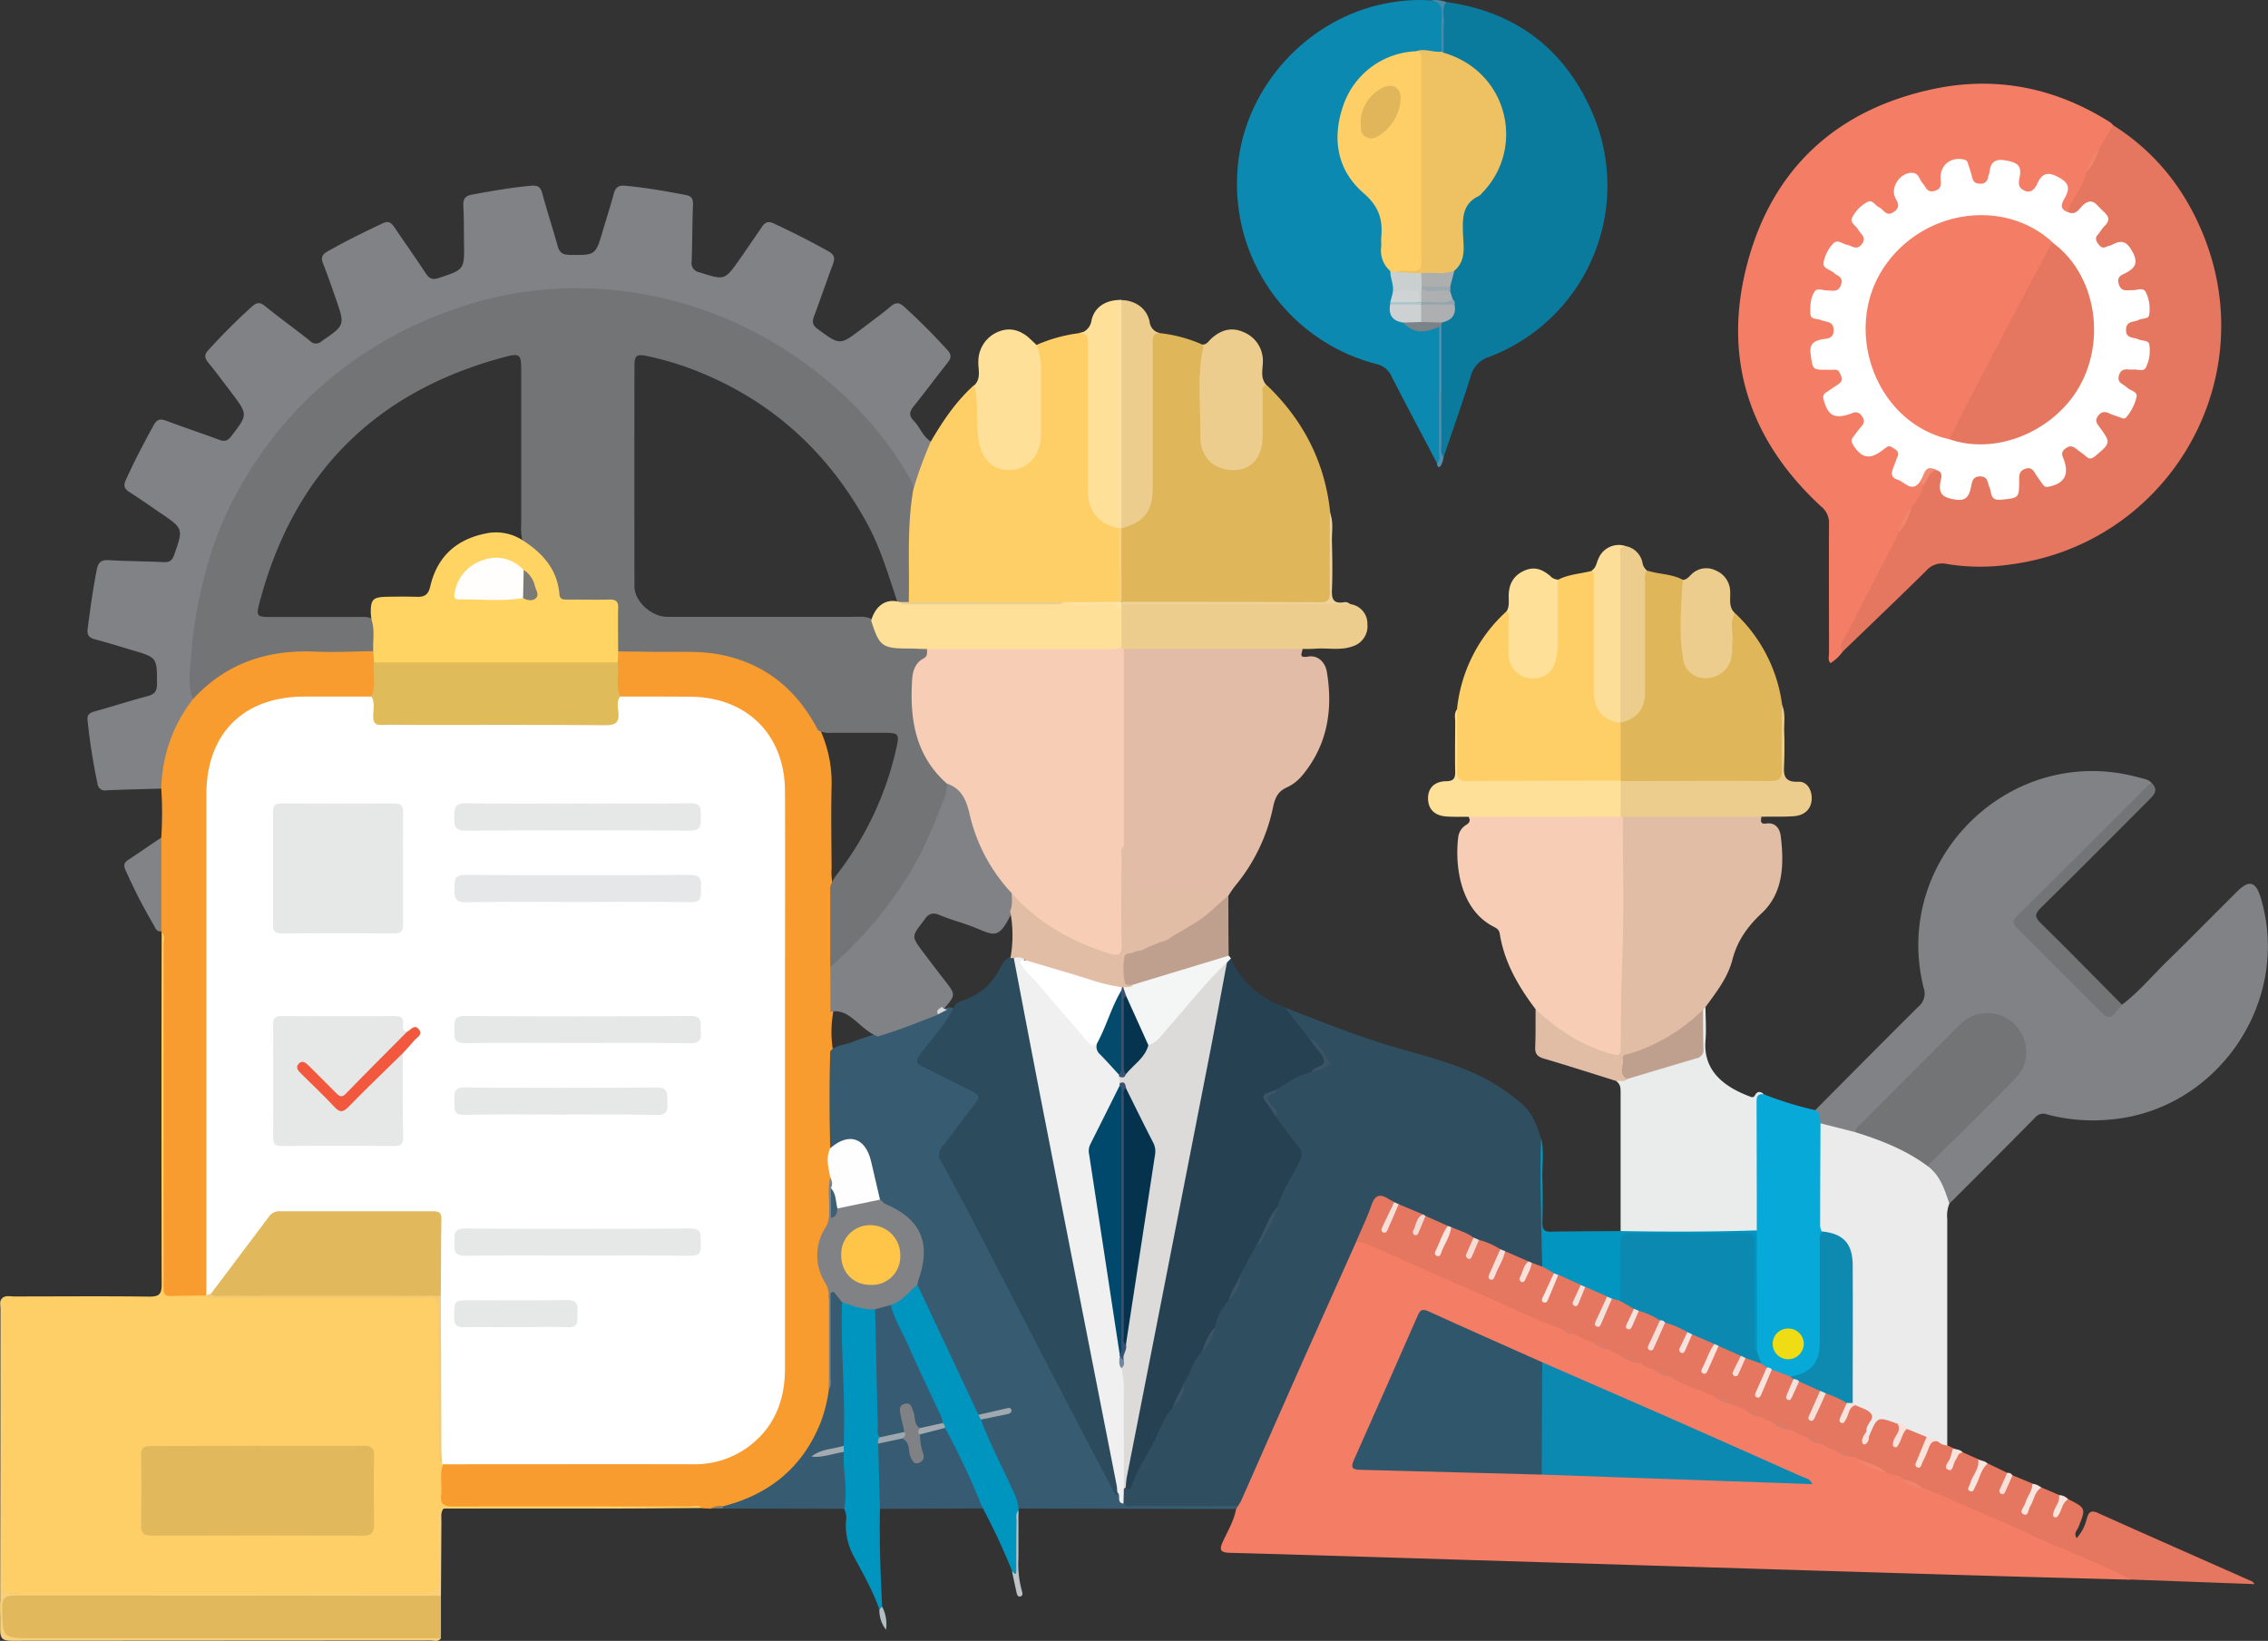 <svg id="Layer_1" data-name="Layer 1" xmlns="http://www.w3.org/2000/svg" viewBox="0 0 630.29 456.04"><rect x="0" y="0" width="630.29" height="456.04" fill="#333333" stroke="none"/><defs><style>.cls-1{fill:#ffcf67;}.cls-2{fill:#f47d65;}.cls-3{fill:#818285;}.cls-4{fill:#2f4f61;}.cls-5{fill:#f99c2f;}.cls-6{fill:#e5765f;}.cls-7{fill:#375b71;}.cls-8{fill:#0c89b0;}.cls-9{fill:#e2bca6;}.cls-10{fill:#0b7b9d;}.cls-11{fill:#e0b65a;}.cls-12{fill:#264252;}.cls-13{fill:#e2bda6;}.cls-14{fill:#ebebeb;}.cls-15{fill:#f7ceb5;}.cls-16{fill:#eaebeb;}.cls-17{fill:#e1b95c;}.cls-18{fill:#07a9d8;}.cls-19{fill:#eccd8d;}.cls-20{fill:#0095bf;}.cls-21{fill:#ffe099;}.cls-22{fill:#ffe098;}.cls-23{fill:#375b72;}.cls-24{fill:#0295c0;}.cls-25{fill:#727476;}.cls-26{fill:#fdde99;}.cls-27{fill:#bf9f8d;}.cls-28{fill:#f4f5f5;}.cls-29{fill:#f8d07b;}.cls-30{fill:#818386;}.cls-31{fill:#eed39a;}.cls-32{fill:#f8dfa8;}.cls-33{fill:#bdc3c6;}.cls-34{fill:#f9e5df;}.cls-35{fill:#4f8eae;}.cls-36{fill:#fae5e0;}.cls-37{fill:#4a89aa;}.cls-38{fill:#f9e3dd;}.cls-39{fill:#f9e4de;}.cls-40{fill:#f8dfd9;}.cls-41{fill:#b1bfc5;}.cls-42{fill:#837e6b;}.cls-43{fill:#fff;}.cls-44{fill:#f4cb72;}.cls-45{fill:#2f566b;}.cls-46{fill:#0b89b0;}.cls-47{fill:#f1866f;}.cls-48{fill:#dc7b68;}.cls-49{fill:#dd7b67;}.cls-50{fill:#f0856e;}.cls-51{fill:#db7c68;}.cls-52{fill:#dd7b68;}.cls-53{fill:#d97b68;}.cls-54{fill:#da7c69;}.cls-55{fill:#dc7c69;}.cls-56{fill:#f0f0f0;}.cls-57{fill:#dcdbda;}.cls-58{fill:#f5dfd9;}.cls-59{fill:#f9e5e0;}.cls-60{fill:#f7e0da;}.cls-61{fill:#3c5364;}.cls-62{fill:#3c5464;}.cls-63{fill:#f6dbd4;}.cls-64{fill:#f3dbd5;}.cls-65{fill:#3c5465;}.cls-66{fill:#f9e1da;}.cls-67{fill:#f28a72;}.cls-68{fill:#ef856c;}.cls-69{fill:#ffd463;}.cls-70{fill:#e0bb59;}.cls-71{fill:#fefefe;}.cls-72{fill:#2c4b5c;}.cls-73{fill:#a0a9af;}.cls-74{fill:#d6d7d9;}.cls-75{fill:#eec262;}.cls-76{fill:#cad0d0;}.cls-77{fill:#ced1d2;}.cls-78{fill:#d0d3d3;}.cls-79{fill:#7a8388;}.cls-80{fill:#5692b3;}.cls-81{fill:#abc5cd;}.cls-82{fill:#0e8ab0;}.cls-83{fill:#f9e3de;}.cls-84{fill:#f7e0d9;}.cls-85{fill:#f8e3dd;}.cls-86{fill:#f6dfd9;}.cls-87{fill:#f5e1dc;}.cls-88{fill:#fae7e2;}.cls-89{fill:#f9e2dc;}.cls-90{fill:#f5e2dd;}.cls-91{fill:#f7e2dd;}.cls-92{fill:#f7e4df;}.cls-93{fill:#f9e2db;}.cls-94{fill:#adafb0;}.cls-95{fill:#adafaf;}.cls-96{fill:#aeafb0;}.cls-97{fill:#9caab0;}.cls-98{fill:#90a7af;}.cls-99{fill:#fee099;}.cls-100{fill:#e9ce92;}.cls-101{fill:#f5d081;}.cls-102{fill:#fde3a5;}.cls-103{fill:#efdc15;}.cls-104{fill:#a3abb0;}.cls-105{fill:#9da7ae;}.cls-106{fill:#a2a9af;}.cls-107{fill:#7f8184;}.cls-108{fill:#06344e;}.cls-109{fill:#3a536f;}.cls-110{fill:#e6e7e7;}.cls-111{fill:#e6e7e8;}.cls-112{fill:#f1583d;}.cls-113{fill:#01496c;}.cls-114{fill:#044a6d;}.cls-115{fill:#38516e;}.cls-116{fill:#71879c;}.cls-117{fill:#05334d;}.cls-118{fill:#fffefd;}.cls-119{fill:#7b7a76;}.cls-120{fill:#fec549;}.cls-121{fill:#3e6075;}.cls-122{fill:#e1b65a;}</style></defs><title>frontpic</title><path class="cls-1" d="M1106.37-381.63c1-.79,2.19-.42,3.29-.42,12.54,0,25.07-.12,37.6.05,2.84,0,3.39-.84,3.38-3.5q-.12-48.93,0-97.88c1.58,0,1.3,1.34,1.44,2.24a24.65,24.65,0,0,1,.11,4v87.47c0,1.14,0,2.28,0,3.41,0,2.05.87,3,3,3a58.49,58.49,0,0,1,7.13.17,7.75,7.75,0,0,1,1.18.26,13.38,13.38,0,0,0,4.32.3h55.33c5.15,0,5.43.29,5.43,5.47,0,12.23,0,24.45,0,36.68a9.44,9.44,0,0,0,.46,4,5.07,5.07,0,0,1,.3,1.16c.08,2.58-.09,5.17,0,7.75,0,1.79.88,2.64,2.66,2.66l3.42,0c20.26,0,40.53,0,60.8.06,1.65,0,3.82-.9,4.81,1.5-8.48.05-17,.14-25.44.15q-23.27,0-46.54,0c-1.47.59-1,1.89-1,3,0,6.11-.11,12.22,0,18.33,0,2.36-.92,3.18-3.07,3.15-.83,0-1.66,0-2.49,0H1111.52c-5.44,0-5.44,0-5.44-5.38q0-37.14,0-74.27C1106.1-379.38,1105.83-380.54,1106.37-381.63Z" transform="translate(-1105.71 742.37)"/><path class="cls-2" d="M1697.86-303.33c-14.39-.39-28.77-.76-43.16-1.19q-43-1.28-86-2.61l-58.69-1.8c-20.8-.64-41.61-1.31-62.41-1.87-2.75-.07-3.15-.77-2-3.24,1.36-2.87,3-5.68,3.62-8.87a2.3,2.3,0,0,1,.18-1.39c10.28-23.6,20.74-47.12,31.17-70.65.46-1,.81-2.15,2-2.66a4.5,4.5,0,0,1,3.32.31q18.67,8.08,37.24,16.42c5.48,2.45,11.05,4.72,16.48,7.28,1.22.63,2.34,1.53,3.8,1.64,1.93.46,3.55,1.6,5.36,2.36a23.67,23.67,0,0,0,4.21,1.87c.91.4,1.8.84,2.71,1.26a21.85,21.85,0,0,0,5.93,2.45c1.33.56,2.61,1.26,3.93,1.86a23.47,23.47,0,0,0,4.39,1.92c4,2.14,8.4,3.22,12.31,5.47a24.56,24.56,0,0,0,5.62,2.37c1.08.41,2.11.94,3.15,1.43a22.75,22.75,0,0,0,4.25,1.89c.91.41,1.81.85,2.71,1.27a21.92,21.92,0,0,0,5.92,2.45c1.33.56,2.6,1.25,3.91,1.85a23.06,23.06,0,0,0,4.28,1.9c1.3.61,2.58,1.27,3.89,1.86a14.63,14.63,0,0,0,4.89,1.63,3.34,3.34,0,0,1,1.58.79c2.23,2,5.07,2.69,7.74,3.74,1.48.54,3.29.26,4.35,1.79,1.52,1.86,3.79,1.91,5.88,2.4,4.29.94,8,3.24,12,4.89q8.58,3.54,17,7.47c8.23,3.85,16.67,7.26,25,11C1695.76-305.45,1697.55-305.26,1697.86-303.33Z" transform="translate(-1105.71 742.37)"/><path class="cls-3" d="M1150.53-523.2c-5.07.15-10.15.26-15.22.48a2.08,2.08,0,0,1-2.52-1.93,168.75,168.75,0,0,1-2.74-17.47c-.2-1.61.57-2.15,2-2.54,4.89-1.36,9.72-2.92,14.62-4.22,1.89-.5,2.67-1.27,2.67-3.35,0-7.41.07-7.41-7-9.47-3.38-1-6.73-2.07-10.13-2.95-1.71-.44-2.38-1.18-2.14-3,.74-5.54,1.46-11.07,2.57-16.56.42-2,1.35-2.6,3.39-2.48,5.06.31,10.14.31,15.21.55,1.62.08,2.34-.49,2.87-2,2.56-7.3,2.61-7.29-3.79-11.64-2.83-1.92-5.61-3.91-8.5-5.73-1.48-.93-1.92-1.76-1.13-3.49,2.35-5.19,5-10.25,7.74-15.22.92-1.64,1.84-1.83,3.49-1.21,4.84,1.82,9.76,3.44,14.61,5.26,1.49.56,2.37.43,3.41-.92,4.67-6.08,4.72-6,.06-12.19-2.13-2.8-4.22-5.64-6.45-8.36-1-1.27-1.11-2.15.06-3.41a169.82,169.82,0,0,1,12.07-12.08c1.31-1.16,2.17-1.39,3.66-.19,4.1,3.32,8.4,6.4,12.53,9.69a2.21,2.21,0,0,0,3.19.11c6.51-4.45,6.55-4.4,4-11.77-1.13-3.22-2.22-6.46-3.49-9.63-.64-1.59-.62-2.56,1.06-3.51,5-2.86,10.24-5.43,15.49-7.9,1.67-.79,2.42,0,3.26,1.21,2.83,4.21,5.78,8.34,8.56,12.58,1,1.5,1.8,2.07,3.73,1.42,7.07-2.36,7.1-2.27,7-9.74-.06-3.42,0-6.84-.2-10.25-.09-1.87.4-2.8,2.4-3.17,5.49-1,11-2,16.56-2.47,1.8-.16,2.54.41,3,2.17,1.31,4.9,2.91,9.72,4.26,14.6.5,1.82,1.41,2.42,3.28,2.45,7.25.1,7.24.16,9.28-6.76,1-3.37,2.08-6.72,3-10.12.47-1.8,1.25-2.53,3.23-2.34,5.68.54,11.28,1.5,16.87,2.59,1.73.33,2,1.23,1.94,2.85-.21,5.17-.16,10.36-.37,15.53a2.62,2.62,0,0,0,2.17,3.09c7.06,2.25,7,2.32,11.31-3.82,2-2.89,4-5.77,6-8.72.87-1.33,1.69-1.79,3.3-1.05q7.76,3.59,15.22,7.74c1.81,1,1.85,2,1.22,3.73-1.79,4.74-3.4,9.56-5.19,14.3-.59,1.58-.48,2.49,1,3.59,6.17,4.51,6.12,4.58,12.16,0,2.71-2.08,5.5-4.07,8.11-6.27,1.39-1.17,2.29-1.19,3.67,0,4.24,3.82,8.24,7.86,12.08,12.07,1.32,1.44,1.06,2.34,0,3.67-3.17,4-6.17,8.06-9.34,12-1.15,1.44-1.4,2.6,0,4,1.79,1.83,2.56,4.52,4.91,5.88-.45,4.53-2.59,8.51-4.1,12.7-.1.28-.52.27-.83.24a159.85,159.85,0,0,0-12.36-17.48A107.87,107.87,0,0,0,1320-646.71c-14.2-8.55-29.79-13-46.17-14.43a97.77,97.77,0,0,0-26.9,1.63,107.33,107.33,0,0,0-41.27,17.26,105,105,0,0,0-38.85,49.3,104.75,104.75,0,0,0-6.83,30.84c-.34,4.67-.76,9.28-.15,13.94a4.45,4.45,0,0,1-1.06,2.53,37.75,37.75,0,0,0-7,18C1151.59-526.11,1151.7-524.44,1150.53-523.2Z" transform="translate(-1105.71 742.37)"/><path class="cls-3" d="M1610.17-433.83c9.56-9.61,19.09-19.26,28.72-28.81a4.67,4.67,0,0,0,1.42-5.16c-9-35.79,24.17-68.29,59.7-58.51,1.26.35,2.68.47,3.66,1.54-.39,1.38-1.54,2.18-2.48,3.12q-16.47,16.5-33,33c-2.56,2.57-2.56,2.6,0,5.16q10.32,10.35,20.67,20.67c2.52,2.52,2.53,2.51,5.43.22a2.14,2.14,0,0,1,1.11-.51c4.72-3.58,8.5-8.14,12.72-12.25,6.52-6.36,12.9-12.88,19.37-19.3,3.27-3.24,5.13-2.71,6.47,1.74,8.73,28.91-12.08,59.35-42.11,61.73a49.86,49.86,0,0,1-17.22-1.44,2.91,2.91,0,0,0-3.29.8q-11.89,12.06-23.9,24c-.68.3-1-.18-1.12-.66a22.64,22.64,0,0,0-5.27-9.61c.33-1.42,1.5-2.21,2.43-3.15q9.87-9.92,19.77-19.79a29.05,29.05,0,0,0,2.34-2.49,10.14,10.14,0,0,0-.82-13.8,9.87,9.87,0,0,0-13.76.26c-9.57,9.48-19.15,18.94-28.53,28.6a4.07,4.07,0,0,1-1.4,1.21c-3.49.09-6.64-1.1-9.72-2.56A6.89,6.89,0,0,1,1610.17-433.83Z" transform="translate(-1105.71 742.37)"/><path class="cls-4" d="M1482.57-397.19q-7.71,17.24-15.41,34.48c-5.53,12.45-11,24.94-16.51,37.4a14.8,14.8,0,0,1-.94,1.57c-5.24.67-10.5.26-15.75.25s-10.71.45-16-.27c-1-1.33-.8-2.79-.52-4.27a2,2,0,0,1,.54-.8c1,.61,1.19-.08,1.52-.86,2.67-6.28,6.45-12,9.19-18.25a11.53,11.53,0,0,1,2.44-3.56,11.89,11.89,0,0,0,3.39-6.78c1.24-3.13,2.4-6.3,4.75-8.84a14.14,14.14,0,0,0,3.49-6.68,16.11,16.11,0,0,1,3.86-7.5,11.34,11.34,0,0,0,3.42-6.88,30.75,30.75,0,0,1,4.93-9.09.54.54,0,0,1,.54.19c1.42-3.46,3.65-6.55,4.75-10.17.93-4,3.19-7.39,5.16-10.88a5.54,5.54,0,0,0-.59-7c-1.68-2.07-3.75-3.88-4.79-6.43a5.41,5.41,0,0,0-1.34-3c-1.61-1.88-1.76-3.44.87-4.47.45-.17.56-.55.69-.94a28,28,0,0,1,9.71-5.08c5.08-1.33,5.15-1.46,2-5.52-.8-1-1.39-2.33-2.75-2.86-2.52-2.69-5.18-5.29-6.42-8.92,10.5,4.09,21,8.32,31.8,11.39,8.28,2.35,16.56,4.53,24.23,8.54a59.77,59.77,0,0,1,9.2,6.32c3.26,2.58,4.76,6.15,5.85,10,.28,6.62.15,13.25.08,19.87a35.64,35.64,0,0,0,1.19,9.08,12.71,12.71,0,0,1-.18,6.15c-1,2-2.32.94-3.61.5a8.32,8.32,0,0,1-.85-.41c-2.09-1.35-4.55-1.94-6.72-3.11-.51-.25-1-.51-1.53-.73-1.86-.66-3.58-1.62-5.44-2.28-.67-.25-1.31-.53-2-.84-2-1.16-4.16-1.76-6.18-2.76a7.69,7.69,0,0,1-.76-.38c-2-1-4.15-1.69-6.13-2.75-.26-.1-.52-.22-.77-.34-2.27-.83-4.35-2.08-6.62-2.89-.54-.19-1.07-.43-1.59-.67-4-1.79-4.21-1.62-6.09,2.46C1485.44-402.55,1485-399.36,1482.57-397.19Z" transform="translate(-1105.71 742.37)"/><path class="cls-2" d="M1617.8-561.25a12.18,12.18,0,0,1-3.37,3.18c-.83-.81-.42-1.79-.43-2.64,0-12-.06-24,0-36.06a5.81,5.81,0,0,0-2.13-4.78c-20.08-18.47-27.55-41.3-20.58-67.56,7-26.53,25-42.95,52-48.58,17.31-3.61,33.77-.25,48.81,9.29a5.87,5.87,0,0,1,.89.84c0,2.77-1.83,4.64-3.26,6.71a15.38,15.38,0,0,0-3.57,6.78,40,40,0,0,1-5.64,11c-3-.51-2.41-2.53-1.8-4.47.55-1.76,1-3.36-1-4.6-2.53-1.52-3.29-1.43-5.1,1-1,1.36-1.69,3.25-4.06,2.51s-2.46-2.5-2.53-4.45c-.13-3.1-1.46-4.18-4.52-4-1.19.08-1.58.8-1.87,1.74a16.91,16.91,0,0,1-1,2.94,2.8,2.8,0,0,1-2.74,1.69,2.75,2.75,0,0,1-2.67-1.77,11.63,11.63,0,0,1-.67-2.07c-.44-1.91-1.37-2.77-3.53-2.39s-3.35,1-3.21,3.28a8.61,8.61,0,0,1-.15,2.48,3,3,0,0,1-5,1.68,6,6,0,0,1-1.4-1.66c-1.11-2-2.49-2.46-4.61-1.31s-2.54,2.54-1.57,4.59a8.52,8.52,0,0,1,.51,1.47,3.22,3.22,0,0,1-1.4,3.52c-1.2,1-2.26.46-3.41-.23-1.43-.86-2.53-2.7-4.63-1.78-2.69,1.17-3.1,3.51-1.13,6.28.93,1.3,1.86,2.58.66,4.2s-2.59,1.52-4.19,1c-.3-.1-.6-.16-.89-.28-2.23-.9-3.47.1-4.43,2.07-.9,1.81-.69,3.08,1.12,4.15,1.22.71,2.63,1.39,2.75,3.12.15,2.28-1.59,3.81-4.4,3.49-2.1-.24-3.41.1-3.78,2.43s-.22,3.87,2.49,4.36c1.81.32,3.39,1.21,3.45,3.4s-1.64,2.92-3.42,3.34c-2.34.55-2.78,2.11-2.57,4.23.23,2.43,1.82,2.65,3.75,2.64,1.41,0,3-.25,4,1.21,1.23,1.79.81,3.42-1.8,5-2.25,1.41-2.61,2.84-1.27,5.1,1,1.65,2,2.23,3.78,1.39a8.84,8.84,0,0,1,2.38-.71,2.87,2.87,0,0,1,3,1.18,2.82,2.82,0,0,1,.22,3.21,5.68,5.68,0,0,1-.65,1.06c-1.51,1.7-2.33,3.19-.23,5.28s3.52,1.36,5.27-.19a3.21,3.21,0,0,1,4.27-.46c1.47,1,1.3,2.41.91,3.9s-1.61,3.13.12,4.58,3.75,2.12,6,1a1.53,1.53,0,0,1,1.17,1.35c.2,2.8-1.65,4.68-3.07,6.75a15.12,15.12,0,0,0-3.66,6.83,22.71,22.71,0,0,1-2.31,5.39c-4.36,8.1-8.45,16.34-12.82,24.44A5.89,5.89,0,0,0,1617.8-561.25Z" transform="translate(-1105.71 742.37)"/><path class="cls-5" d="M1301-323.18c-1.07-1-2.38-.5-3.56-.5-21.94,0-43.89-.07-65.83,0-2.53,0-3.64-.63-3.3-3.27.36-2.84-.61-5.79.62-8.57,1.45-1.44,3.3-1,5-1,20.83,0,41.66-.41,62.48.12,12.68.32,26.32-7.25,26.69-25.88,0-1.14,0-2.28,0-3.42V-518.92a45.67,45.67,0,0,0-.35-6.51c-2-14.05-11.34-22.29-25.58-22.5-5.18-.08-10.37,0-15.55,0a9.32,9.32,0,0,1-3.67-.44c-1.7-1.05-1.43-2.78-1.48-4.36a44.59,44.59,0,0,1,0-5.17,6.25,6.25,0,0,1,.56-3.3,3,3,0,0,1,2.54-.93c7.85.15,15.73-.58,23.57.48,14.15,1.92,24.29,9.33,30.52,22.15a35.58,35.58,0,0,1,3.16,15.28c-.19,7.71-.06,15.44,0,23.16a15.48,15.48,0,0,0,.47,5.2c.37,7.37.14,14.74.12,22.11.06,4.11.13,8.22-.08,12.32a31.48,31.48,0,0,0,0,11.73c.26,8.65.29,17.3,0,26-.77,2.88-.42,5.8-.29,8.71a20.19,20.19,0,0,0-.27,5.26c.12,4.06-.1,8-2.06,11.74a10.58,10.58,0,0,0,.26,9.91,17.65,17.65,0,0,1,1.81,8.69c-.09,7.55,0,15.11,0,22.67-.85,16.09-15.06,31.84-30.18,33.34-1.12.09-2.26-.19-3.33.32Z" transform="translate(-1105.71 742.37)"/><path class="cls-6" d="M1689.19-701.29q1.9-3.13,3.79-6.27c12,7.58,20.26,18.2,25.37,31.28,15.9,40.65-10.62,85.16-54,90.8a57.33,57.33,0,0,1-17.64-.15,5.84,5.84,0,0,0-5.72,1.91c-7.67,7.56-15.46,15-23.21,22.47-1.29-1.92.31-3.23,1-4.66,4.66-9.07,9.37-18.12,14.05-27.18a5.2,5.2,0,0,0,.31-1.19c1.5-2.15,2.26-4.71,3.75-6.87,1.2-2,3-3.64,3.09-6.19.69-2.08,1-4.49,3.78-4.94,2.23.35,2,2.14,1.94,3.62,0,2.2.3,3.83,3,4.15,2.39.28,3.42-.77,3.92-2.91.37-1.57,1.1-3,3-3.07s3,1.23,3.47,2.92c.59,2,1.41,3.44,3.88,3.05,1.9-.3,3.13-1,3-3.17,0-.51,0-1,0-1.55,0-1.55.38-2.85,2.1-3.4s3,.18,4,1.56,1.76,3.71,4.52,2.31,3.2-2,2.14-5.07c-.55-1.61-1.21-3.14.62-4.43s3.09-.46,4.53.51c2.78,1.86,4,1.58,5.86-1,1.46-2.1-.45-3.22-1.31-4.59s-1.21-2.36-.27-3.7a3.14,3.14,0,0,1,3.83-1.19,6.53,6.53,0,0,1,1.18.39c2.38,1.26,3.55.12,4.54-2,.81-1.75.56-2.94-1.07-3.92a7.78,7.78,0,0,1-1.92-1.56,2.88,2.88,0,0,1,1.33-4.9,6.4,6.4,0,0,1,2.46-.24c2.33.15,3.32-.91,3.58-3.23s-.42-3.29-2.61-3.67c-1.79-.31-3.5-.92-3.49-3.24s1.73-3,3.46-3.37c2.56-.61,2.92-2.22,2.47-4.44-.35-1.79-1.14-2.87-3.16-2.46a7,7,0,0,1-.92.1c-1.85.12-3.23-.47-3.89-2.36s.37-2.94,1.76-3.84c1.73-1.1,3.37-2.12,2.08-4.66-1-2-2.19-3-4.43-2.1a11.48,11.48,0,0,1-2.4.64,3,3,0,0,1-2.92-1.38,2.4,2.4,0,0,1,0-2.89c.16-.27.32-.54.5-.79,1.29-1.77,2.76-3.34.51-5.64s-3.77-1-5.63.3c-.86.61-1.94,2-3,.13,1-4,4.25-6.93,5-11C1687-696.57,1687.7-699.13,1689.19-701.29Z" transform="translate(-1105.71 742.37)"/><path class="cls-7" d="M1336.44-423.22c-.25-9-.28-18,0-27,1.65-1.82,4.11-1.71,6.16-2.56s4.47-1.54,6.71-2.3c5.68-1.65,11.11-4,16.68-6,1-.35,2-.9,3-1.23a2.1,2.1,0,0,1,1.77.28c.57,1.44-.45,2.33-1.18,3.3-2.23,3-4.42,6-6.78,8.9-1.38,1.7-1.3,2.82.8,3.79,4,1.82,7.67,4.1,11.63,5.9,3.6,1.65,3.88,2.56,1.51,5.75-2.52,3.42-5.17,6.74-7.77,10.1a4.36,4.36,0,0,0-.49,5.37c10.9,20.25,21.34,40.74,32,61.12,5.18,9.9,10.55,19.71,15.3,29.84.16.35.42.36.73.3,1.41.62.42,2.34,1.45,3.13.94,1.19,2.28.71,3.45.72,9.44,0,18.89,0,28.33,0l-.48.83-60.47-.13c-3.25-6.3-6.1-12.78-9-19.26-.8-1.81-2.41-3.44-1.79-5.72,1.88-1.4,4.32-1,6.18-1.83-2.1.29-4.25,1.43-6.65.91a4.55,4.55,0,0,1-1.72-2.13c-5.27-10.61-9.94-21.51-15-32.2a7,7,0,0,1-.6-2.07,8.21,8.21,0,0,1,.79-3.59,13.89,13.89,0,0,0-7.82-17.45c-1.32-.59-2.74-1-3.39-2.49a76,76,0,0,1-2.46-9.55c-1.42-6.52-3.65-7.63-9.66-4.85A1.33,1.33,0,0,1,1336.44-423.22Z" transform="translate(-1105.71 742.37)"/><path class="cls-8" d="M1505.09-613.59c-4.24-8.06-8.52-16.1-12.68-24.2a6,6,0,0,0-4.27-3.43,51.61,51.61,0,0,1-38.53-53.69c1.5-23.3,20.18-43.6,43.72-46.93a45.7,45.7,0,0,1,9.91-.42c3.89.52,4,.52,3.91,4.47-.05,3.15.46,6.33-.39,9.45-1,1.36-2.45,1.1-3.83,1-1.08-.06-2.14-.59-3.24-.16-14.84.68-24.41,15.53-20.24,29a21.22,21.22,0,0,0,8.17,11.42,5.76,5.76,0,0,1,2.75,5.49c-.11,2,.09,3.94,0,5.9a11.48,11.48,0,0,0,2.18,8.19c.6,2.12,1.38,4.21.93,6.48-.15.87-.48,1.7-.58,2.58,0,.29,0,.57,0,.85-.33,2.6,1.32,3.72,3.38,4.53,2.3,1.61,4.73,2.37,7.52,1.34,1-.36,2-.46,2.59.83.59,5.8.12,11.61.29,17.42,0,5.11.11,10.22-.09,15.32C1506.44-616.59,1507.24-614.55,1505.09-613.59Z" transform="translate(-1105.71 742.37)"/><path class="cls-9" d="M1467.7-562c-.07,1.1-1.3,2.6,1.53,2.11s4.8,1.67,5.23,4.3c1.72,10.42.18,20.2-6.73,28.6a12.29,12.29,0,0,1-4.35,3.44c-2.5,1.11-3.3,2.84-3.85,5.38A50.12,50.12,0,0,1,1448.84-496a29.44,29.44,0,0,0-1.73,2.56c-2.23,3.93-5.95,6.2-9.58,8.56a1.31,1.31,0,0,1-1.71,0,1.84,1.84,0,0,1,.54-2.5c2.1-1.5,3.63-3.66,6-5.21-6.63,0-13.07-.32-19.52.09a36.25,36.25,0,0,0-3.64-.09c-2,.3-1.92-1.46-2-2.77-.14-4.34.1-8.67-.2-13-.14-16.61,0-33.21,0-49.81a6,6,0,0,1,.83-3.86c1.35-1,2.94-.86,4.48-.86q20.48,0,41,0C1464.8-563,1466.41-563.18,1467.7-562Z" transform="translate(-1105.71 742.37)"/><path class="cls-6" d="M1494.4-407.7l6.75,2.84a23.72,23.72,0,0,1-1.66,3.73c1.1-1,.89-2.78,2.38-3.31l6.21,2.78c.15,2.46-1.81,4.18-2.31,6.41,1.32-1.9,1.63-4.34,3.25-6.08,2.08.93,4.31,1.51,6.17,2.91.73,1.58-.71,2.65-.84,4,.87-1,.94-2.68,2.38-3.35a21.4,21.4,0,0,1,5.9,2.57c.64,2.6-1.74,4.21-1.85,6.17,1.17-1.49,1.24-4.09,3.17-5.61l6.57,2.85c0,1.34-.94,2.35-1.26,3.76.8-1.22.81-2.71,2.11-3.4l2.79,1.05c1.63-.42,2.7.37,3.54,1.65.15,2.29-1.46,4-1.91,5.94,1-1.64,1.25-3.9,2.94-5.34,2.6-.5,4.43.93,6.22,2.48.62,1.7-.55,3-1,4.58,1-1.2.88-3,2.29-3.93,2.43-.05,4.36,1.11,6.2,2.51.31,2.64-1.45,4.61-2.25,7,1.54-1.9,1.53-4.54,3.3-6.23a4.11,4.11,0,0,1,2.65.3c1.4.81,3.16,1.08,4,2.73.16,1.48-.92,2.59-1.26,4,.88-1.21.88-2.92,2.41-3.59a6.59,6.59,0,0,1,5.7,2.54c.53,2.67-1.32,4.61-2,6.81,1.59-1.75,1.32-4.74,3.66-6.17a9.25,9.25,0,0,1,6.18,2.53c.56,1.8-.91,3-1.34,4.63,1.1-1.23,1.21-3,2.6-3.92a8.07,8.07,0,0,1,6.33,3c-.25,2.37-2,4.16-2.59,6.32,1.55-1.87,1.63-4.63,3.68-6.25,2.37.48,4.68,1.08,6.37,3,.05,1.43-.91,2.48-1.48,4,1-1.22,1.26-2.75,2.6-3.36,1.61-.31,2.88.72,4.31,1.12a2.88,2.88,0,0,1,1.61,1.53c.31,2.54-1.83,4.26-2.22,6.73,1.3-2.11,1.56-4.7,3.66-6.17,1.94-.2,3.48.81,5.07,1.67a2.65,2.65,0,0,1,.85,1c.38,1.43-.53,2.54-1,3.92.92-1.26,1.14-2.92,2.68-3.54a10.61,10.61,0,0,1,5.67,2.59c.63,2.61-1.69,4.29-2,6.7,1.32-2,1.31-4.73,3.82-5.78,2.24.16,4.3.71,5.74,2.61.34,1.39-.67,2.47-.92,3.77.87-1.34,1.06-3.29,3.22-3.29a4.85,4.85,0,0,1,1.46.44c3.93,1.76,4,2.06,2.39,6.11-.15.38-.25.78-.41,1.15a4.32,4.32,0,0,0-.42,1.08c0,.15-.26.27-.06.44,0-.19.1-.38.16-.59.15-.4,0,.09.12-.3,2.25-5.91,2.73-6.1,8.39-3.37,2,1.8.26,3.52-.14,5.31,1.07-1.2.73-3.34,2.73-3.82a11.8,11.8,0,0,1,5.68,2.58c.49,2.57-1.38,4.38-2,6.44,1.79-1.55.91-5.73,4.93-5.47a5.87,5.87,0,0,1,2.62,1.64l1.61.77c1.38,1.61-.41,2.7-.59,4,1.23-.68.72-3.58,3.31-2.8l4.25,1.87c1.8,2.73-1.06,4.46-1.31,6.72.62-1.11,1-2.37,1.63-3.56.45-.94.71-2.27,2.29-2l5.38,2.6c.82,1.6-.69,2.63-1,4,1-1,1-2.69,2.48-3.31l5.55,2.3c1.33,2.65-1.33,4.27-1.61,6.53.67-1.38,1.36-2.75,2-4.15.41-.87.86-1.68,2.06-1.31l4.9,2.09c1.36,1.42-.1,2.59-.28,3.87.9-.92.89-2.88,2.86-2.71,5,2.56,4.94,2.56,2.83,7.85-.34.85-1.4,1.63-.46,3a12.39,12.39,0,0,0,2.77-5.29c.39-1.22.71-2.77,3-1.75,14.31,6.44,28.7,12.74,43,19.1.16.07.26.27.69.73l-34.45-1.27c-7.19-3.76-14.71-6.77-22.16-9.93-3.8-1.6-7.48-3.46-11.25-5.11-7.72-3.39-15.46-6.71-23.19-10.05a7.69,7.69,0,0,0-1.19-.31,55.32,55.32,0,0,1-5.62-2.51c-1-1.63-3.13-.69-4.36-1.83-2.62-1.4-5.57-2.13-8.09-3.76a1.28,1.28,0,0,0-1.23-.61,39.15,39.15,0,0,0-5-1.86,7.25,7.25,0,0,1-3.71-1.84c-1.43-.69-2.9-1.3-4.37-1.89a7.21,7.21,0,0,1-3.72-1.84l-6.25-2.51a3.52,3.52,0,0,1-2.45-1.22c-1.44-.69-2.9-1.31-4.39-1.89l-3.06-1.24c-1.75-1.13-3.79-1.61-5.64-2.5-4.09-2-8.66-2.88-12.41-5.58-1.45-.66-2.9-1.31-4.38-1.88a7.18,7.18,0,0,1-3.71-1.84c-2.07-.85-4.16-1.66-6.23-2.51a3.57,3.57,0,0,1-2.48-1.22c-1.43-.69-2.9-1.3-4.38-1.89-2-.4-3.68-1.7-5.55-2.49-1.06-.4-2.1-.83-3.16-1.24-9.1-3.32-17.76-7.69-26.65-11.51-9.35-4-18.62-8.25-27.94-12.33a11.47,11.47,0,0,0-2.71-.47c1.44-3.41,3.09-6.74,4.28-10.23,1-2.83,2.37-3.2,4.7-1.72.52.33,1.08.59,1.62.88.18,2.49-1.62,4.28-2.27,6.48C1492.47-403.52,1492.4-406.22,1494.4-407.7Z" transform="translate(-1105.71 742.37)"/><path class="cls-10" d="M1507.65-741.8c19.55,2.7,33.26,13.36,40.81,31.33a50.91,50.91,0,0,1-28.86,67.27,7.68,7.68,0,0,0-5.17,5.39c-2.33,7.51-5,14.92-7.48,22.36-1.68-.3-.88-1.63-.9-2.46-.08-5.15,0-10.3,0-15.44,0-5.95,0-11.89,0-17.83a4.63,4.63,0,0,1-.13-1c.76-2,3.94-2.39,3.36-5.22a5.55,5.55,0,0,0-.32-1.66c-.25-.84-.55-1.66-.73-2.53a5.29,5.29,0,0,1,0-1.38,24.91,24.91,0,0,1,1.38-4.53,12.59,12.59,0,0,0,2.2-7.92c-.06-2,.11-4,0-5.9-.19-2.65.89-4.42,3-6a22.34,22.34,0,0,0-3.62-37.77c-1.56-.8-3.75-.82-4.42-3,0-3.78,0-7.56.05-11.34C1506.69-740.26,1505.92-741.61,1507.65-741.8Z" transform="translate(-1105.71 742.37)"/><path class="cls-1" d="M1359.62-606.65a115.5,115.5,0,0,1,4.77-13c3.34-5.73,7-11.17,12-15.67,1.7.22,1.37,1.66,1.35,2.62-.09,3.94.49,7.82.72,11.73.28,4.86,3.34,8.21,7.5,8.21a7.88,7.88,0,0,0,8-8.14c.08-7.83.65-15.68-.38-23.5a3.08,3.08,0,0,1,.2-2.11,42.93,42.93,0,0,1,11.71-3.25c2.62-.95,3.37.5,3.42,2.74.12,5,0,9.94,0,14.91,0,7.66.23,15.33-.07,23-.25,6.19,1.57,10.76,7.66,13a2.34,2.34,0,0,1,.72.93c.33,6.74,1,13.49-.35,20.2-1.65,1.19-3.55.71-5.35.75-3.17.09-6.34,0-9.51.06a5.44,5.44,0,0,1-1.21,0c-12.69-.09-25.37,0-38,0-1.52,0-3.11.27-4.53-.61a4.15,4.15,0,0,1-.94-3.18c.1-7.95-.57-15.92.63-23.83C1358.24-603.49,1358.17-605.33,1359.62-606.65Z" transform="translate(-1105.71 742.37)"/><path class="cls-11" d="M1428.06-649.78a39.3,39.3,0,0,1,11.74,3.16c.94.63.87,1.53.74,2.49-1,7.52-.37,15.08-.42,22.62a8.89,8.89,0,0,0,3,6.94,7.28,7.28,0,0,0,7.83,1.41,6.92,6.92,0,0,0,4.7-6.67c.18-4.24-.07-8.49.14-12.72.06-1.14-.56-3.2,2-2.75,10.09,9.67,16.13,21.36,17.59,35.33.49,7.87.08,15.74.22,23.61a1.82,1.82,0,0,1-1.78,2.08,20.1,20.1,0,0,1-3.1.13q-24.42,0-48.83,0c-1.43,0-2.92.24-4.24-.6-1-1.31-.46-2.81-.47-4.21-.07-5.29,0-10.57,0-15.85a1.69,1.69,0,0,1,.35-1.08,5.8,5.8,0,0,1,1.81-1.17c4.14-1.9,5.91-5.19,5.91-9.67q0-18.74,0-37.49a25.71,25.71,0,0,1,.14-3.72C1425.51-649.61,1426.36-650.34,1428.06-649.78Z" transform="translate(-1105.71 742.37)"/><path class="cls-12" d="M1431.64-351.12c-2.69,3-3.82,6.81-5.63,10.26s-4.18,6.9-5.54,10.73c-.22.62-.4,2.27-1.94,1.25-1.08-1.3-.61-2.71-.33-4.14,5.75-29,11.37-57.94,17-86.92,3.57-18.19,7.1-36.39,10.74-54.58.4-.73.58-1.76,1.82-1.48,3,6.69,8.21,11,15,13.58q3.4,4.35,6.83,8.69c1.72,1.22,2.55,3.18,3.88,4.73s.89,2.59-.83,3.3a13.4,13.4,0,0,0-2.47,1.27c-3.7.88-6.72,3.09-9.92,5a2.69,2.69,0,0,1-1,.66c-2,.81-2.46,1.83-.79,3.55.85.88,1.83,1.84,1.82,3.27,2.1,2.76,4.12,5.59,6.33,8.26,1.2,1.45,1,2.62.25,4.17-1.94,4.17-4.77,7.9-6,12.42-2.08,3.21-3.13,7-5.59,10l-5,9.33c-.41,2.58-1.94,4.63-3.15,6.83-1.78,2.21-3.32,4.53-3.71,7.42-1.48,2.18-2.24,4.74-3.75,6.89-2.44,2.45-3.09,5.93-4.94,8.71C1434.39-355.38,1432.85-353.33,1431.64-351.12Z" transform="translate(-1105.71 742.37)"/><path class="cls-5" d="M1150.53-523.2a41.62,41.62,0,0,1,8.81-24.86c.24-1.67,1.43-2.68,2.58-3.73a39.93,39.93,0,0,1,25.87-10.37c6.38-.27,12.78-.08,19.17,0a4,4,0,0,1,2.91.82,5.67,5.67,0,0,1,.65,3.33,62.3,62.3,0,0,1,0,6.41c0,1.22-.14,2.47-1.38,3.2-1.9.76-3.89.43-5.84.5-6.2.22-12.46-.62-18.61.5-12.66,2.32-20.3,11.32-20.74,24.22,0,1.34,0,2.69,0,4q0,65.73,0,131.46c0,1.82.43,3.76-.87,5.39-3.31.05-6.62.07-9.92.17-1.5.05-2.05-.63-2-2,0-.82,0-1.66,0-2.48q0-46.59,0-93.19c0-1.16.57-2.48-.54-3.5l-.09-.16a4.83,4.83,0,0,1-1-3.18c0-6.46,0-12.92,0-19.39a5.91,5.91,0,0,1,1-3.49A104.61,104.61,0,0,0,1150.53-523.2Z" transform="translate(-1105.71 742.37)"/><path class="cls-13" d="M1595.25-515.31c-.29,1.13-.35,2.06,1.33,1.82,2.6-.38,3.74,1.5,4,3.43.94,7.77.81,15.78-5.22,21.43-4.07,3.82-6.83,7.71-8.21,13-1.28,5-4.46,9-7.45,13.11a9.2,9.2,0,0,0-.62,1.21c-4.64,5.7-10.9,9-17.55,11.59-4.45,1.74-4.7,2-3.54,6.72a2.16,2.16,0,0,1,0,.91c-1,1.11-2.1.56-3.19.13-6.65-2.07-13.29-4.22-20-6.19-1.79-.52-2.53-1.29-2.45-3.19.15-3.49.08-7,.11-10.48,1.59-.27,2.41,1,3.41,1.8a48.26,48.26,0,0,0,15.25,8.83c3.58,1.19,4,.92,4-2.77.16-19.06,1-38.12.65-57.18,0-1.6-.36-3.37,1.16-4.63a9.17,9.17,0,0,1,4.24-.57q14.68,0,29.35,0C1592.17-516.3,1593.89-516.6,1595.25-515.31Z" transform="translate(-1105.71 742.37)"/><path class="cls-14" d="M1641.13-343l-5.52-2.25a16.13,16.13,0,0,0-2.56-1.46,1,1,0,0,1-.3-.05c-5.32-1.95-5.32-1.95-7.67,3.69-1.16,0-.86-.76-.68-1.43,0-.1,0-.2,0-.3-.1-1.75,2.32-3.15,1.35-4.58-.85-1.24-2.89-1.68-4.4-2.47a1.93,1.93,0,0,1-1.18-1.14,20.65,20.65,0,0,1-.34-5.87c0-9.21-.24-18.42.06-27.62.22-6.59-1.24-11.7-8.37-13.53-1.21-1.24-1.08-2.84-1.09-4.36,0-7.19,0-14.38,0-21.56,0-1.49-.29-3.14,1.2-4.25l9.74,2.48a3.68,3.68,0,0,1,2.73.11,53.27,53.27,0,0,1,15.43,7.19,3.64,3.64,0,0,1,1.79,2.06c3.61,2.58,4.79,6.58,6.13,10.48a9.06,9.06,0,0,0-.59,4.25q0,31.5,0,63a4.18,4.18,0,0,1-2.53-1.09C1643.51-342.67,1641.75-341.42,1641.13-343Z" transform="translate(-1105.71 742.37)"/><path class="cls-15" d="M1556.68-515.31c0,13.13.38,26.26-.13,39.37-.32,8.35-.38,16.69-.45,25,0,1.83-.6,2-2.21,1.55-8.31-2.15-15.18-6.72-21.39-12.44-4.8-6.33-8.74-13.07-10-21.06-.18-1.14-.93-1.53-1.75-1.95-9.15-4.71-10.74-16.6-9.81-24.68a4.64,4.64,0,0,1,2.23-3.59c1-.6,1.23-1.27.66-2.26a4,4,0,0,1,3.17-.95q18.42-.08,36.85,0a6,6,0,0,1,1.83.29A2.19,2.19,0,0,1,1556.68-515.31Z" transform="translate(-1105.71 742.37)"/><path class="cls-1" d="M1510.62-545.22a42.47,42.47,0,0,1,13.78-27.26c1.71.37,1.36,1.83,1.41,3,.14,2.78,0,5.57.07,8.36a6.21,6.21,0,0,0,2.42,5.12,5.42,5.42,0,0,0,8.51-2.15,14.17,14.17,0,0,0,1-5.77c0-4.75,0-9.5,0-14.25,0-1.1-.31-2.31.9-3.07,2.92-1.54,6.22-1.64,9.34-2.46,2,.65,1.51,2.45,1.52,3.84.09,8.17.27,16.36,0,24.52-.23,6.1.52,11.37,6.89,14.08,1,5.41,1.41,10.81-.27,16.18-1.26.94-2.74.86-4.18.86q-18.5,0-37,0c-4.41,0-4.6-.21-4.53-4.52C1510.47-534.27,1510.07-539.75,1510.62-545.22Z" transform="translate(-1105.71 742.37)"/><path class="cls-16" d="M1554.83-441.93c1.06-.12,2.23.39,3.14-.56,1.19-1.5,3-1.63,4.67-2.21,4-1.4,8-2.61,12.12-3.69,2.51-.67,3.52-1.95,3.52-4.57,0-2.94-.73-6,.76-8.82l.64-.71c0,3.1.25,6.22,0,9.29-.77,9.11,6.22,13.31,12.52,15.65.78.29,1,0,1.37-.64.64-1,1.52-.79,2.32-.05a15,15,0,0,0-.9,5.78q0,13.83,0,27.64c0,1.63.23,3.34-.89,4.78a5.22,5.22,0,0,1-3.28.65q-15.61,0-31.23,0c-1.22,0-2.5.16-3.5-.83q0-18.9,0-37.81C1556.08-439.47,1556.27-440.95,1554.83-441.93Z" transform="translate(-1105.71 742.37)"/><path class="cls-11" d="M1556.1-525.38q0-8,0-16l.29-.48c4.64-2.42,5.85-6.35,5.7-11.37-.28-8.89-.12-17.79,0-26.68,0-1.38-.55-3.19,1.53-3.83,3.26,1,6.82.87,9.89,2.58a2.92,2.92,0,0,1,.58,2.62c-.56,5.15-.18,10.32-.25,15.49a11.42,11.42,0,0,0,.56,3.66c.94,3,3,4.61,5.56,4.51a6.12,6.12,0,0,0,6-4.91c.7-2.74.2-5.56.41-8.34.1-1.38-.6-3.19,1.52-3.82a42.33,42.33,0,0,1,13.08,25.49c.53,6.59.08,13.19.25,19.79,0,1.45-.74,2-2,2.25a13.68,13.68,0,0,1-2.47.17q-18.29,0-36.57,0a6.73,6.73,0,0,1-3.61-.64Z" transform="translate(-1105.71 742.37)"/><path class="cls-17" d="M1228.25-298.86q0,5.91,0,11.8c-1,.56-2,.3-3,.3H1109.52c-3.43,0-3.53,0-3.41-3.57.1-2.86-1.28-6.53.61-8.35,1.72-1.66,5.33-.48,8.11-.48q55,0,110.07,0C1226-299.16,1227.18-299.47,1228.25-298.86Z" transform="translate(-1105.71 742.37)"/><path class="cls-18" d="M1593.93-400.41q0-17.64-.06-35.29c0-1.38-.09-2.81,2-2.54a97.93,97.93,0,0,0,14.29,4.41c1.62.78,1.19,2.37,1.48,3.67q-.08,14.31-.11,28.62a4.9,4.9,0,0,0,.46,1.42,4.56,4.56,0,0,1,.38,2.42c0,9.41,0,18.82,0,28.24,0,3.61-1,6.75-4.15,8.86-1.49,1-3.09,1.78-4.93.8l-5.17-1.94a1.25,1.25,0,0,1-1.41-.54l-1.45-1.1a4.85,4.85,0,0,1-2.08-3.94c-.08-9.74,0-19.48,0-29.21C1593.14-397.88,1593.07-399.24,1593.93-400.41Z" transform="translate(-1105.71 742.37)"/><path class="cls-19" d="M1467.7-562H1418c-.73.11-1-.4-1.23-.94-.58-3-.24-6.05-.28-9.08.14-1,.1-2,1.11-2.65,20.6-.12,41.2,0,61.81-.06a2.94,2.94,0,0,1,1.51.26,5.46,5.46,0,0,1,4.8,5.56,5.84,5.84,0,0,1-4.16,6.19c-3.21,1.16-6.55.44-9.83.61C1470.38-562,1469-562,1467.7-562Z" transform="translate(-1105.71 742.37)"/><path class="cls-20" d="M1350.25-323c-.17,9.07.14,18.14.62,27.2.16.68-.15.88-.77.75-1.76-5.05-4.41-9.7-6.91-14.39a17.9,17.9,0,0,1-2.39-10,5.67,5.67,0,0,0-.51-3.61,84.94,84.94,0,0,1-.93-15.53c0-.77,0-1.54,0-2.3.29-11.53-.74-23-.69-34.55a10.54,10.54,0,0,1,.53-4.56,1.21,1.21,0,0,1,1.26-.72c3,.61,6.14.75,8.86,2.39.74,1.34.52,2.81.63,4.24.75,10.18.54,20.39.73,30.58.12,1-.22,1.91-.16,2.87,0,4.52,1,9,.66,13.51C1351.06-325.7,1351.2-324.24,1350.25-323Z" transform="translate(-1105.71 742.37)"/><path class="cls-20" d="M1360.63-385.36l17,36.21a1.67,1.67,0,0,1,.69,1.31c2.49,6.73,5.86,13,8.8,19.58a13.77,13.77,0,0,1,1.66,5.22.89.89,0,0,1,0,.51c-.69,4.81-.12,9.64-.3,14.45,0,.83,0,1.65,0,2.47,0,.48,0,1.14-.68,1.08s-.5-.81-.81-1.19a182.18,182.18,0,0,0-8.11-17.41c-3-3.74-4.28-8.42-6.44-12.61-1.59-3.11-3-6.32-4.56-9.47-.28-.56-.53-1.12-.77-1.69-4-9.54-8.63-18.8-12.93-28.21-.63-1.38-1.66-2.67-1.25-4.37C1355.36-381.58,1357.5-384.13,1360.63-385.36Z" transform="translate(-1105.71 742.37)"/><path class="cls-21" d="M1393.8-646.46a18.57,18.57,0,0,1,1.2,7c-.07,5.91,0,11.81,0,17.72s-3.6,10-9,10c-5.07,0-8-3.88-8.52-9.79-.41-4.58.15-9.24-1-13.75,2-2,1-4.44,1.12-6.7a8.89,8.89,0,0,1,5.77-8.28c3-1.14,5.63-.37,8,1.52C1392.19-648,1393-647.22,1393.8-646.46Z" transform="translate(-1105.71 742.37)"/><path class="cls-19" d="M1457.71-635.3c-1.6.27-1.09,1.54-1.1,2.47,0,3.82,0,7.65,0,11.48,0,6-2.94,9.53-8,9.63-5.4.09-9.39-3.54-9.31-9.31.12-8.23-1-16.52.79-24.69.06-.27-.14-.6-.22-.9,1.23.08,1.73-1,2.46-1.63,2.66-2.44,5.66-3.33,9.06-1.78a8.57,8.57,0,0,1,5.28,7.69C1456.77-640,1455.74-637.39,1457.71-635.3Z" transform="translate(-1105.71 742.37)"/><path class="cls-21" d="M1510.62-545.22c0,5.68.09,11.36,0,17,0,2,.4,2.94,2.71,2.93,14.25-.12,28.51-.1,42.77-.13v.08a11.77,11.77,0,0,1,0,9.9l-42.25.07c-2.07,0-4.14.07-6.2-.08-3.31-.23-5.08-2.08-5.08-5.07,0-2.78,1.75-4.68,5-4.73,2.15,0,2.59-.84,2.55-2.76-.1-4.65,0-9.31,0-14C1510.07-543,1509.83-544.23,1510.62-545.22Z" transform="translate(-1105.71 742.37)"/><path class="cls-19" d="M1556.07-515.4l0-9.9c13.84,0,27.68-.06,41.52,0,2.54,0,3.4-.65,3.32-3.27-.17-6,0-12,0-18,1.09,2.46.55,5.07.64,7.62.11,2.79.09,5.58,0,8.37s-.68,5.7,4,5.48c2.42-.11,3.82,2.48,3.63,5-.21,2.87-2.24,4.39-5,4.58-3,.2-6,.1-9,.14h-38.57A4.28,4.28,0,0,1,1556.07-515.4Z" transform="translate(-1105.71 742.37)"/><path class="cls-22" d="M1416.77-595.59c-5.41-.79-8.7-4.59-8.71-10.21,0-13.63,0-27.26,0-40.9,0-1.93-.21-3.3-2.58-3a4.19,4.19,0,0,0,3.56-3.6c.79-3.68,3.85-5.59,7.68-5.7,1,1.12.87,2.5.87,3.83q0,27.88,0,55.77C1417.62-598.09,1417.79-596.7,1416.77-595.59Z" transform="translate(-1105.71 742.37)"/><path class="cls-19" d="M1428.06-649.78c-2.19,0-2,1.5-2,3q0,20,0,40c0,6.53-2.32,9.51-8.7,11.24a4.32,4.32,0,0,1-.28-2.43q0-29.29,0-58.58a4.11,4.11,0,0,1,.29-2.42c3.87.1,7.05,2.28,7.82,6A3.6,3.6,0,0,0,1428.06-649.78Z" transform="translate(-1105.71 742.37)"/><path class="cls-7" d="M1339.71-380.47c-.41,11.68.78,23.33.55,35,0,1.65,0,3.31-.08,5-1.86,1.95-4.62,1.25-6.47,2.28,2,.09,4.09-1.82,6.49-.62-.31,5.26,1.22,10.51.09,15.78l-33.73-.08a.38.38,0,0,1,.1-.62c12.85-3.29,22.1-10.79,27.09-23.25a40.77,40.77,0,0,0,2.31-9.29c.35-8,0-16,.2-24.05,0-1-.84-2.87.87-3C1338.59-383.49,1339.65-382.17,1339.71-380.47Z" transform="translate(-1105.71 742.37)"/><path class="cls-23" d="M1368.33-345.52a214.15,214.15,0,0,1,10.5,22.39l-28.58.12q-.26-9.08-.49-18.14c1.82-1.69,4.12-1.84,6.42-2,1.81.18,2.26,1.58,2.69,3a18.36,18.36,0,0,0,.64,2.07c.21.48.48,1.06,1,1,.83-.1.79-.87.74-1.47-.15-1.81-1.18-3.61,0-5.44A8.7,8.7,0,0,1,1368.33-345.52Z" transform="translate(-1105.71 742.37)"/><path class="cls-19" d="M1587.84-572c-1.52,2.5-.44,5.23-.67,7.85-.17,1.94.11,3.93-.69,5.81a7.11,7.11,0,0,1-7.45,4.4,6,6,0,0,1-5.58-5.35c-1.11-6.47-.64-13-.26-19.47,0-.82.17-1.63.26-2.45,1-.05,1.59-.84,2.26-1.46a5.83,5.83,0,0,1,6.83-1.14,6.45,6.45,0,0,1,4,6C1586.62-575.75,1586.08-573.6,1587.84-572Z" transform="translate(-1105.71 742.37)"/><path class="cls-24" d="M1593.93-400.41l.08,33.74c-2-.68-1.55-2.45-1.56-3.86-.09-7.75,0-15.5,0-23.25,0-4.8-.07-4.86-4.82-4.86q-13.32,0-26.65,0c-3.63,0-3.83.23-3.86,3.89,0,3.41,0,6.82,0,10.23,0,1.31.13,2.72-1,3.74l-2.3-.67c-.65.25-1-.08-1.37-.57l-6.09-2.67a1.36,1.36,0,0,1-1.25-.56l-6.23-2.79a.9.9,0,0,1-1.2-.45l-3.39-1.89c-.21-11.94-.71-23.88-.3-35.82.87,3.77.26,7.6.36,11.39.12,4.14.09,8.29,0,12.43,0,1.74.53,2.36,2.3,2.33,6.52-.13,13-.13,19.56-.18C1568.7-400,1581.32-400,1593.93-400.41Z" transform="translate(-1105.71 742.37)"/><path class="cls-22" d="M1538.64-581.29c0,5.85,0,11.71,0,17.57a19.47,19.47,0,0,1-.6,4.88c-.9,3.53-3.37,5.27-7.1,5a6.7,6.7,0,0,1-6-6.39c-.08-3.1,0-6.2,0-9.29,0-1,.36-2.09-.55-2.92.81-1.32.6-2.79.59-4.22,0-3.15,1.15-5.57,4.11-7s5.21-.48,7.41,1.34A3,3,0,0,0,1538.64-581.29Z" transform="translate(-1105.71 742.37)"/><path class="cls-25" d="M1695.43-463.13c-3.47,4.4-3.47,4.4-7.21.66q-10.87-10.87-21.75-21.73c-1.16-1.15-1.87-1.95-.32-3.49q18.3-18.13,36.49-36.39a5.61,5.61,0,0,1,1-.69c2.15,2.07.52,3.49-.89,4.9-9.93,9.95-19.82,19.93-29.85,29.78-1.76,1.72-1.74,2.63,0,4.34C1680.5-478.3,1687.94-470.69,1695.43-463.13Z" transform="translate(-1105.71 742.37)"/><path class="cls-26" d="M1556.08-541.4c-5.11-1-7.42-3.69-7.44-9,0-10.06,0-20.11,0-30.16,0-1.09.4-2.31-.64-3.21,1.3-.74,1.37-2.19,1.93-3.34a6.12,6.12,0,0,1,7.46-3.53c-.67,14.7-.12,29.41-.32,44.11,0,1.73.29,3.56-1,5Z" transform="translate(-1105.71 742.37)"/><path class="cls-27" d="M1436-484.87c4.33-2.05,7.47-5.62,11.08-8.6q0,8.36.08,16.7a2.58,2.58,0,0,1-1.14,1c-8.63,2.78-17.19,5.78-26,7.86-2.1,0-2.81-1.28-2.9-3.15,0-1.12,0-2.24,0-3.35,0-2.24.83-3.73,3.15-4.14a14.26,14.26,0,0,0,4.14-1.2,21.36,21.36,0,0,1,3.29-1.33,13.07,13.07,0,0,0,3.79-1.8C1433-483.56,1434-485.3,1436-484.87Z" transform="translate(-1105.71 742.37)"/><path class="cls-19" d="M1556.06-541.46c0-15.28,0-30.57,0-45.85,0-1.17-.77-2.83,1.27-3.31a5.86,5.86,0,0,1,4.88,4.9,3.54,3.54,0,0,0,1.31,2c-1,.9-.63,2.11-.64,3.2q0,15.15,0,30.3C1562.9-545.35,1560.86-542.75,1556.06-541.46Z" transform="translate(-1105.71 742.37)"/><path class="cls-28" d="M1420.47-468.66l26.72-8.11c.21.25.41.51.62.77l-1.12,1.14c-4,5.87-9.25,10.7-13.73,16.17a43.6,43.6,0,0,1-5.1,5.76c-.93.79-1.77,1.82-3.23,1.25-2.76-2.8-3.29-6.71-5-10.05-.6-1.19-1.07-2.43-1.57-3.66-.31-.88-.77-1.74-.24-2.7C1418.63-468.69,1419.7-468,1420.47-468.66Z" transform="translate(-1105.71 742.37)"/><path class="cls-29" d="M1228.25-298.86q-59.24,0-118.47-.07c-2.77,0-3.5.75-3.46,3.48.15,8.4,0,8.4,8.43,8.4h113.49c-.74,1.12-1.89.63-2.84.63q-58.28,0-116.54.07c-2.49,0-3.12-.72-3.11-3.15.08-29.73.06-59.46.09-89.19,0-1-.4-2.09.53-2.93l0,78c0,4.1,0,4.11,3.95,4.11,37.82,0,75.64,0,113.46.07,3.2,0,4.08-.83,3.94-4-.26-5.69-.1-11.39-.06-17.09,0-1-.53-2.45,1.32-2.59-.87,1.08-.59,2.35-.6,3.57C1228.34-312.62,1228.3-305.74,1228.25-298.86Z" transform="translate(-1105.71 742.37)"/><path class="cls-30" d="M1150.54-509.6q0,13,0,26.06c-1.43.22-1.67-1-2.17-1.84a152.65,152.65,0,0,1-7.78-15.17c-.71-1.5-.24-2.22,1-3C1144.57-505.52,1147.55-507.58,1150.54-509.6Z" transform="translate(-1105.71 742.37)"/><path class="cls-31" d="M1480.91-574.45l-63.53.05-.22-.35.23-.35c18.41,0,36.82,0,55.23.11,2,0,2.7-.59,2.67-2.64-.08-7.45,0-14.89,0-22.34,1.08,2.68.5,5.49.57,8.24.11,4.43.19,8.87,0,13.3-.13,2.64.53,3.92,3.36,3.44A1.89,1.89,0,0,1,1480.91-574.45Z" transform="translate(-1105.71 742.37)"/><path class="cls-32" d="M1417.37-659q0,31.71,0,63.43v0c-.2.28-.41.28-.63,0l0-.05q0-31.71,0-63.41A1.62,1.62,0,0,1,1417.37-659Z" transform="translate(-1105.71 742.37)"/><path class="cls-33" d="M1386.94-305.72c.56.48,1.22,1.65,1.21-.33,0-4.51,0-9,.07-13.55,0-1-.32-2.07.52-2.93,0,4.43,0,8.87,0,13.3a27.79,27.79,0,0,0,1,9.16c.22.65.18,1.33-.62,1.42-.56.07-.78-.54-.89-1.06Q1387.56-302.71,1386.94-305.72Z" transform="translate(-1105.71 742.37)"/><path class="cls-34" d="M1673-328.91c-1.93,1.17-2,3.46-3.06,5.12-.56.85-.49,2.89-1.8,2.31-1.52-.69.11-2.06.39-3.09.51-1.86,2-3.38,2-5.41A4.23,4.23,0,0,1,1673-328.91Z" transform="translate(-1105.71 742.37)"/><path class="cls-35" d="M1506.28-633.5c0,5,0,9.9,0,14.85,0,1.09-.42,2.3.62,3.2a7,7,0,0,1-.74,2.48c-.76.94-1,.1-1.12-.62,1.05-1,.57-2.34.58-3.52.06-5.47,0-10.93,0-16.39C1505.9-633.77,1506.09-633.78,1506.28-633.5Z" transform="translate(-1105.71 742.37)"/><path class="cls-36" d="M1658.08-335.58c-2,1.67-2.22,4.28-3.44,6.36-.33.56-.42,1.66-1.34,1.32-1.26-.45-.27-1.38-.11-2.05.58-2.33,2.7-4.15,2.28-6.82C1656.33-336.34,1657.4-336.39,1658.08-335.58Z" transform="translate(-1105.71 742.37)"/><path class="cls-37" d="M1507.65-741.8c-1.41,1.81-.56,3.91-.67,5.87-.17,2.74-.06,5.49-.07,8.24-.08.18-.19.34-.3.31-.31-.07-.31-.34-.3-.6,0-3.2-.16-6.41.06-9.59.17-2.54-.23-4.36-3.13-4.69A8.72,8.72,0,0,1,1507.65-741.8Z" transform="translate(-1105.71 742.37)"/><path class="cls-38" d="M1651.22-338.64c-1.39-.06-1.4,1.22-2,2-.76,1-.71,3.45-2.11,2.75-1.6-.79.45-2.33.69-3.59a23.72,23.72,0,0,1,.69-2.32C1649.43-339.48,1650.54-339.55,1651.22-338.64Z" transform="translate(-1105.71 742.37)"/><path class="cls-39" d="M1680.47-325.66c-1.64.89-1.69,2.75-2.54,4.12-.33.52-.65,1.19-1.4.75-.55-.33-.2-.89-.08-1.39.39-1.57,1.84-2.82,1.44-4.64A3.31,3.31,0,0,1,1680.47-325.66Z" transform="translate(-1105.71 742.37)"/><path class="cls-40" d="M1665-332.28c-.68,1.48-1.35,3-2,4.45-.21.47-.55.95-1.15.64a.93.93,0,0,1-.35-1.32l2-4.47A1.3,1.3,0,0,1,1665-332.28Z" transform="translate(-1105.71 742.37)"/><path class="cls-41" d="M1350.1-295.06l.77-.75a10.36,10.36,0,0,1,1.06,6.37A8.68,8.68,0,0,1,1350.1-295.06Z" transform="translate(-1105.71 742.37)"/><path class="cls-42" d="M1306.66-323.76c0,.21-.06.41-.1.62h-3.32A5.22,5.22,0,0,1,1306.66-323.76Z" transform="translate(-1105.71 742.37)"/><path class="cls-43" d="M1163.06-382.33q0-69.57,0-139.14c0-17,10.25-27.28,27.25-27.3l18.63,0c1.72.72,1.62,2.31,1.59,3.71,0,2.36.89,3.33,3.29,3.32q29.69,0,59.35,0c2.39,0,3.37-.93,3.31-3.31,0-1.39-.12-3,1.57-3.73,6.53,0,13.06,0,19.58.05,15.62.12,26.16,10.58,26.23,26.18.07,18.65,0,37.3,0,56q0,52.23,0,104.45c0,9.05-3,16.64-10.49,22.06a25.16,25.16,0,0,1-15.18,4.63c-23.1-.05-46.21,0-69.32,0l-.15-.14h-.2c-1.18-.86-.54-2.1-.55-3.14,0-13.14,0-26.28,0-39.42a14.31,14.31,0,0,0-.13-3.4,10.73,10.73,0,0,1-.45-4.29c0-5.28,0-10.56,0-15.84,0-2.14-.67-3.25-3-3.25-13.15,0-26.3,0-39.45,0a5.8,5.8,0,0,0-4.9,2.73c-4.1,5.47-8.15,11-12.39,16.33a20.16,20.16,0,0,1-2.62,3.06,1.91,1.91,0,0,1-2,.47Z" transform="translate(-1105.71 742.37)"/><path class="cls-17" d="M1177.25-340.54c9.84,0,19.69.05,29.53,0,2.09,0,2.94.51,2.89,2.77-.13,6.32-.1,12.64,0,19,0,2.16-.54,3.22-3,3.21q-29.39-.09-58.75,0c-2,0-3.06-.57-3-2.82.09-6.52.11-13,0-19.58-.05-2.21.95-2.53,2.81-2.52C1157.56-340.51,1167.41-340.54,1177.25-340.54Z" transform="translate(-1105.71 742.37)"/><path class="cls-44" d="M1228.22-382.23q.08,21.14.16,42.27c0,1.44.12,2.89.19,4.33-1.53-.78-.87-2.2-.87-3.32,0-13-.12-25.92,0-38.87,0-2.94-.69-3.86-3.74-3.84-19.18.14-38.36.08-57.53,0-1.15,0-2.53.62-3.42-.74l1.24-.38a11.34,11.34,0,0,1,4-.48q27.62,0,55.23,0C1225.11-383.2,1226.83-383.47,1228.22-382.23Z" transform="translate(-1105.71 742.37)"/><path class="cls-45" d="M1534.16-332.54q-25.32-.68-50.64-1.34c-2.08-.05-2.45-.71-1.59-2.64q8.92-20,17.7-40.06c.61-1.38,1.09-2.23,2.94-1.39,10.54,4.81,21.15,9.49,31.73,14.21,1,1.31,1,2.87,1,4.41,0,7.5,0,15,0,22.49C1535.29-335.34,1535.47-333.73,1534.16-332.54Z" transform="translate(-1105.71 742.37)"/><path class="cls-46" d="M1534.16-332.54q.08-15.61.14-31.22c11.46,5,22.92,10,34.36,15q19,8.39,38,16.87c.88.39,2,.43,2.72,2Z" transform="translate(-1105.71 742.37)"/><path class="cls-47" d="M1622-336.83c2.8,1,5.72,1.8,8.09,3.76C1627.19-333.88,1624.21-334.53,1622-336.83Z" transform="translate(-1105.71 742.37)"/><path class="cls-48" d="M1597.71-347.38a10.71,10.71,0,0,1,6.25,2.51C1601.52-344.8,1599.57-346,1597.71-347.38Z" transform="translate(-1105.71 742.37)"/><path class="cls-49" d="M1555.44-366a10.75,10.75,0,0,1,6.23,2.51C1559.23-363.47,1557.28-364.62,1555.44-366Z" transform="translate(-1105.71 742.37)"/><path class="cls-50" d="M1634.45-331.24a10.6,10.6,0,0,1,5.62,2.51C1638-329.16,1635.77-329.15,1634.45-331.24Z" transform="translate(-1105.71 742.37)"/><path class="cls-51" d="M1582.17-354.23a9,9,0,0,1,5.64,2.5C1585.79-352.25,1583.76-352.75,1582.17-354.23Z" transform="translate(-1105.71 742.37)"/><path class="cls-52" d="M1615.76-339.3a6.46,6.46,0,0,1,5,1.86A8,8,0,0,1,1615.76-339.3Z" transform="translate(-1105.71 742.37)"/><path class="cls-53" d="M1590.87-350.49a6.11,6.11,0,0,1,4.39,1.89A6.71,6.71,0,0,1,1590.87-350.49Z" transform="translate(-1105.71 742.37)"/><path class="cls-53" d="M1607.68-343a6.14,6.14,0,0,1,4.37,1.89A6.59,6.59,0,0,1,1607.68-343Z" transform="translate(-1105.71 742.37)"/><path class="cls-54" d="M1548.58-369.15a6.1,6.1,0,0,1,4.38,1.89A6.66,6.66,0,0,1,1548.58-369.15Z" transform="translate(-1105.71 742.37)"/><path class="cls-51" d="M1565.38-361.69a6.21,6.21,0,0,1,4.38,1.88A6.54,6.54,0,0,1,1565.38-361.69Z" transform="translate(-1105.71 742.37)"/><path class="cls-55" d="M1539.87-372.88a3.65,3.65,0,0,1,3.16,1.24C1541.64-371.19,1540.81-372.17,1539.87-372.88Z" transform="translate(-1105.71 742.37)"/><path class="cls-25" d="M1209.44-561.39c-5.36.06-10.74.35-16.1.12-13.31-.58-24.83,3.21-34,13.21-1.43-3.62-.85-7.41-.58-11.06A124.52,124.52,0,0,1,1165.5-592a96.39,96.39,0,0,1,7.52-16,107.4,107.4,0,0,1,17.45-22.8,109.65,109.65,0,0,1,40.08-25.14,101.88,101.88,0,0,1,43.49-6,107.77,107.77,0,0,1,38,10.17,112.18,112.18,0,0,1,33.72,24.82A98.48,98.48,0,0,1,1359-608.7a8.52,8.52,0,0,1,.59,2.05c-1.94,10.48-1.07,21.07-1.33,31.61a2.13,2.13,0,0,1-2.43.39,2.66,2.66,0,0,1-.82-.67c-2.45-7.35-4.62-14.81-8.38-21.67-10.81-19.71-26.43-34-47.4-42.31a84.86,84.86,0,0,0-13.66-4.11c-3-.63-3.54-.2-3.54,2.87q-.06,30.59,0,61.18c0,4.1,4.71,8.41,9.09,8.42,17.19,0,34.37,0,51.56,0,1.64,0,3.32-.21,4.91.45a3.35,3.35,0,0,1,1.41,2c1.68,4.39,3.32,5.5,8.09,5.7,2,.08,4.15-.42,6.11.58a2.07,2.07,0,0,1-.06,3.07c-3.93,3.54-3.61,8.13-3.29,12.7.57,8.21,3.28,15.54,9.33,21.39a5.39,5.39,0,0,1-.07,3.93,107.83,107.83,0,0,1-30.05,46.3c-.73.66-1.37,1.64-2.63,1.22v-22.29a11.65,11.65,0,0,1,2.09-3.73,88.72,88.72,0,0,0,16.21-34.47c1-4.51.88-4.62-3.88-4.62H1337a7.35,7.35,0,0,1-3.92-.65c-5.78-11.2-14.56-18.55-27.09-21.05-5-1-10.07-.77-15.12-.79-4.44,0-8.87-.08-13.31-.13-1.78-2.3-.86-5-.93-7.48-.16-6.22.53-5.92-5.87-5.93-2.38,0-4.76.07-7.14-.06-1.43-.07-2.77-.45-3-2.09a20,20,0,0,0-8.73-13.73,3.15,3.15,0,0,1-1-1.52,15.25,15.25,0,0,1-.33-4.62q0-21.44,0-42.87c0-4.24-.41-4.63-4.49-3.55q-54.2,14.37-68.33,68.65c-.85,3.28-.55,3.62,2.8,3.63,8.18,0,16.36,0,24.54,0,1.53,0,3.13-.22,4.5.8C1211-567.19,1211.32-564.29,1209.44-561.39Z" transform="translate(-1105.71 742.37)"/><path class="cls-25" d="M1641.34-418.32c-6-4.47-12.87-7.14-19.95-9.36,0-1.32,1.08-1.95,1.86-2.74q13.5-13.53,27-27.05a10.71,10.71,0,0,1,15.07-.47c4.1,3.66,4.83,10.69.86,14.84C1658.13-434.64,1649.65-426.56,1641.34-418.32Z" transform="translate(-1105.71 742.37)"/><path class="cls-56" d="M1417.93-324.49c-2.09-.21-.55-2.42-1.72-3.14-1.23-1.52-1.39-3.42-1.75-5.23q-8.39-42.49-16.64-85c-3.5-18-7.17-35.92-10.54-53.93a9.62,9.62,0,0,1-.36-4c1.11-2,2.42-1.18,3.74-.28-.49.66-.9,1.12-.08,2,5,5.59,9.86,11.29,14.83,16.9a19.5,19.5,0,0,1,3.24,4.09c.66,1.38,1.33.29,1.95.47,1.52,3.35,4.17,5.87,6.47,8.65a3.91,3.91,0,0,1,.31.89,6.78,6.78,0,0,1,.06,2,4.31,4.31,0,0,1-.19,1c-2,4.67-4.39,9.16-6.72,13.66a10.15,10.15,0,0,0-1,6.59c2.3,14.31,4.34,28.67,6.5,43,.53,3.48,1.11,6.94,1.56,10.43,0,.35,0,.7,0,1.05a7.86,7.86,0,0,0,.66,3.64,10.47,10.47,0,0,1,.64,3.35c0,9.93.52,19.86-.85,29.75Z" transform="translate(-1105.71 742.37)"/><path class="cls-57" d="M1416.82-441.2c0-.65,0-1.29-.07-1.94a2.1,2.1,0,0,0,1.68-1.2c1.94-2.68,4.37-5,6.42-7.54,2.63-.83,3.92-3.14,5.61-5,5.4-6,10.26-12.47,16.23-18-1.74,9.23-3.42,18.47-5.23,27.69q-11.26,57.62-22.58,115.22c-.2,1-.24,2.05-.35,3.07a2.87,2.87,0,0,1-.48.28q0-13-.06-25.92a26.36,26.36,0,0,0-.64-7.62c0-.78,0-1.57,0-2.35-.12-1.47.38-2.89.42-4.35,2.73-17.15,5.26-34.34,7.84-51.51a9.23,9.23,0,0,0-1-5.7c-2.12-4.26-4.34-8.47-6.33-12.79C1417.91-439.68,1417.78-440.71,1416.82-441.2Z" transform="translate(-1105.71 742.37)"/><path class="cls-58" d="M1494.4-407.7c-1,2.36-2,4.73-3.05,7.09-.2.46-.49,1-1.11.81-.82-.27-.68-.91-.4-1.51,1.1-2.32,2.22-4.63,3.33-6.95Z" transform="translate(-1105.71 742.37)"/><path class="cls-59" d="M1509-401.33c-.26,2.55-1.81,4.59-2.69,6.89-.24.61-.39,1.61-1.42,1.06-.71-.38-.35-1.08-.08-1.63,1.07-2.22,1.76-4.64,3.25-6.65Z" transform="translate(-1105.71 742.37)"/><path class="cls-60" d="M1524-394.63c-.5,2.47-2,4.55-2.83,6.86-.21.55-.52,1.31-1.29,1s-.49-1-.23-1.61c1-2.26,2-4.52,3-6.79Z" transform="translate(-1105.71 742.37)"/><path class="cls-61" d="M1470.19-444.43c.62-1.73,3.79-1.26,3.44-3.31-.26-1.53-1.83-2.84-2.82-4.24l-1.2-1.75c2.87,1.27,3.94,4.12,5.46,6.52.44.69-.63,1.39-1.42,1.68C1472.52-445.12,1471.35-444.79,1470.19-444.43Z" transform="translate(-1105.71 742.37)"/><path class="cls-62" d="M1455.31-397.14c2-3.27,2.87-7.14,5.59-10-1.16,3.85-3.31,7.22-5.22,10.71-.08,0-.21-.07-.24-.14S1455.35-396.95,1455.31-397.14Z" transform="translate(-1105.71 742.37)"/><path class="cls-63" d="M1516.73-397.76c-.64,1.52-1.26,3-1.93,4.54-.2.45-.51,1-1.15.64a.94.94,0,0,1-.41-1.31c.64-1.52,1.3-3,2-4.53Z" transform="translate(-1105.71 742.37)"/><path class="cls-64" d="M1501.87-404.44c-.68,1.59-1.32,3.2-2,4.78-.22.48-.74.82-1.23.41a1.11,1.11,0,0,1-.22-1.06c.88-1.54.82-3.67,2.77-4.55Z" transform="translate(-1105.71 742.37)"/><path class="cls-65" d="M1460.3-432c-.57-.86-1.11-1.74-1.72-2.56-2.57-3.46-2.58-3.45,1.69-4.92.5,1-.6.92-1,1.1-1.56.77-1.58,1.51-.49,2.84C1459.59-434.56,1461.2-433.72,1460.3-432Z" transform="translate(-1105.71 742.37)"/><path class="cls-66" d="M1531.37-391.42c-.15,1.7-1.13,3.09-1.74,4.62-.2.5-.6,1-1.18.67a.93.93,0,0,1-.28-1.36c.79-1.43.89-3.23,2.35-4.29Z" transform="translate(-1105.71 742.37)"/><path class="cls-62" d="M1431.64-351.12c.65-2.47,2.14-4.54,3.15-6.84C1435.11-355,1433.44-353,1431.64-351.12Z" transform="translate(-1105.71 742.37)"/><path class="cls-65" d="M1439.73-366.67c.93-2.47,1.73-5,3.75-6.88C1442.64-371,1441.85-368.49,1439.73-366.67Z" transform="translate(-1105.71 742.37)"/><path class="cls-65" d="M1447.19-381c.64-2.46,2.14-4.53,3.15-6.83C1450.66-384.9,1449-382.91,1447.19-381Z" transform="translate(-1105.71 742.37)"/><path class="cls-43" d="M1680.47-683.39c2.24,1,3.12-1.14,4.26-2.09,2.42-2,3.48-.13,4.82,1.19s3.31,2.57,1,4.77c-.74.72-1.22,1.68-1.91,2.45s-.49,1.61.14,2.44,1.21,1.39,2.31.84c.56-.27,1.21-.34,1.75-.63,2.69-1.49,4.12-.55,5.53,2.08,1.54,2.9.83,4.4-1.82,5.79-1.1.59-2.73,1-2,3.2s2.31,1.58,3.76,1.63c1.28.05,2.94-.92,3.72.54a10.51,10.51,0,0,1,.94,6.34c-.17,1.24-1.93.86-2.9,1.39-1.29.72-3.43.13-3.52,2.68s2.05,2.07,3.38,2.7c1.07.51,3,.18,3.1,1.57a10.67,10.67,0,0,1-1,6.34c-.68,1.15-2.31.36-3.5.5-1.42.16-3.11-.72-3.9,1.47s1.14,2.51,2.15,3.49,3,1.1,2.7,2.63a13.18,13.18,0,0,1-2.94,5.74c-.46.55-1.15.14-1.73-.08-1-.36-2-.64-2.91-1.07-1.3-.58-2.24-.54-3.18.78s-.25,2,.44,3c3.19,4.33,3.13,4.47-1.07,8-.94.78-1.64,1.13-2.64.19-.68-.63-1.48-1.12-2.22-1.7-1.06-.83-1.93-1.69-3.48-.53s-.84,2.08-.44,3.22c1.46,4.21,0,6.59-4.37,7.44-1,.19-1.3-.34-1.71-.91-.66-.93-1.34-1.84-1.93-2.82s-1.23-1.78-2.71-1.28-1.74,1.37-1.74,2.79c0,5.4,0,5.3-4.87,5.8-1.81.19-2.74-.3-3-2.06a7.7,7.7,0,0,0-.43-1.49c-.51-1.25-.39-2.91-2.55-2.91s-2.23,1.57-2.52,2.9c-.53,2.46-1.26,4.05-4.44,3.53s-4.67-1.39-4.1-4.81c.17-1.06,1-2.8-1.08-3.36-1.22-.73-1.81.16-2.43,1a6.12,6.12,0,0,1-2.06,2.11c-2.32,3.32-4.22.22-6.26-.43-2.46-.79-1.56-2.45-1-4,.33-.87.64-1.75,1-2.62s-.19-1.55-.93-2-1.34-1.06-2.23-.4l-1.25.92c-3.47,2.63-5.83,2.06-8.14-1.84-.57-1-.19-1.53.33-2.2.77-1,1.49-2,2.3-2.93a1.82,1.82,0,0,0,0-2.51,2,2,0,0,0-2.62-1,6.49,6.49,0,0,1-.87.33c-4.3,1.41-6.05.35-7.22-4.14a1.6,1.6,0,0,1,.9-2c1-.69,2.05-1.42,3.09-2.09.86-.56,1.39-1.14.92-2.29s-.71-2-2.09-1.82a13.5,13.5,0,0,1-1.56,0c-4.38.06-4.24,0-4.84-4.31-.35-2.51.52-3.54,2.87-4.09,1.39-.32,3.54,0,3.52-2.59s-2-2.15-3.44-2.79c-1.06-.49-2.94-.09-3-1.63-.11-2.13-.08-4.48,1.15-6.32.75-1.12,2.33-.28,3.54-.31,1.45,0,3,.64,3.8-1.58s-1-2.35-1.92-3.26-3.17-1.22-2.95-2.8a10.33,10.33,0,0,1,2.78-5.47c1.16-1.21,2.49.22,3.75.42s2.66,1.73,4.12-.18-.32-2.74-1-4-2.43-1.92-1.69-3.37a10,10,0,0,1,4.3-4.37c1.36-.71,2.08,1,3.15,1.48,1.32.59,2,2.84,4.19,1.26s.63-2.93.15-4.34c-1-3,2-6.89,5.24-6.44,1.53.2,1.69,1.94,2.58,2.89s1.13,2.68,3.26,2.11c2.32-.63,1.69-2.28,1.69-3.71,0-3.63,3-5.88,6.6-5,.78.18.93.72,1.11,1.31.38,1.18.79,2.36,1.07,3.56s.78,1.78,2.09,1.81a2,2,0,0,0,2.35-1.87c.07-.41.33-.78.37-1.19.3-3.16,1.8-4,5-3.3,2.59.54,3.91,1.24,3.48,4.13-.18,1.21-.78,2.82.57,3.77,2.09,1.47,3.45.29,4.3-1.62,1.4-3.13,3.21-3.18,6.05-1.59,2.43,1.36,3,2.67,1.84,5.13C1679-686.38,1677.49-684.41,1680.47-683.39Z" transform="translate(-1105.71 742.37)"/><path class="cls-67" d="M1639.31-608.68c1.22-1.43,1.08-4.86,4.49-3.07-2.26.61-2.29,3.12-3.76,4.41A1.34,1.34,0,0,0,1639.31-608.68Z" transform="translate(-1105.71 742.37)"/><path class="cls-68" d="M1637-601.15c-.92,2.47-1.7,5-3.75,6.87C1634.07-596.78,1634.84-599.33,1637-601.15Z" transform="translate(-1105.71 742.37)"/><path class="cls-68" d="M1689.19-701.29c-.91,2.47-1.69,5-3.74,6.87C1686.32-696.92,1687.09-699.47,1689.19-701.29Z" transform="translate(-1105.71 742.37)"/><path class="cls-69" d="M1251-592.18c5.55,3.55,9.62,8.11,10.18,15,.13,1.53,1.17,1.44,2.22,1.44,3.92,0,7.85.07,11.77,0,1.74,0,2.38.54,2.33,2.3-.09,4,0,8.06,0,12.08,0,1-.09,2.07-.13,3.11-1.18,1.11-2.67,1-4.1,1q-29.76,0-59.51,0c-1.44,0-2.93.09-4.11-1l-.21-3.14c-.15-2.81.45-5.65-.39-8.43a12.63,12.63,0,0,1-.3-2.46c0-3.44.67-4.13,4.2-4.22,2.9-.06,5.8-.09,8.7,0,2.12.08,3.12-.7,3.62-2.85,1.89-8.21,7.14-13.07,15.37-14.74A13.61,13.61,0,0,1,1251-592.18Z" transform="translate(-1105.71 742.37)"/><path class="cls-3" d="M1336.46-473.62a110.77,110.77,0,0,0,22.68-27.14c3.86-6.52,6.54-13.51,9.27-20.5a8.92,8.92,0,0,0,.43-3.34c2.62.18,5.12,1.1,5.7,3.76A67,67,0,0,0,1387.38-494a7.23,7.23,0,0,1-.24,4.81c-4,8.31-4.94,6.8-11,4.43-3.07-1.21-6.3-2-9.34-3.31-1.66-.72-3-.48-4,1.07-.17.26-.37.5-.56.75-3.22,4.17-3.22,4.17-.06,8.4,2.16,2.9,4.36,5.76,6.58,8.61,2.48,3.19,2.41,3.65-.4,6.84-.54.75-1.66.95-1.92,2-5.54,2.18-11.07,4.41-16.79,6.09-2.68-1-4.61-3.11-6.77-4.83-1.94-1.55-3.85-2.59-6.38-2Z" transform="translate(-1105.71 742.37)"/><path class="cls-70" d="M1209.66-558.25h67.72c.46,3.13-.69,6.37.69,9.43-1,1.29-.68,2.82-.52,4.2.34,2.91-.57,3.84-3.66,3.81-17.66-.16-35.33-.08-53-.08-3,0-6-.1-9,0-1.93.08-2.5-.63-2.47-2.5s.52-3.72-.49-5.46C1210.39-551.86,1209.2-555.12,1209.66-558.25Z" transform="translate(-1105.71 742.37)"/><path class="cls-3" d="M1339.71-380.47l-2.33-2.89-.87.36v5.07c0,6.11,0,12.23,0,18.34,0,1.1.35,2.28-.43,3.29,0-8.46,0-16.93,0-25.39a7.6,7.6,0,0,0-1-4.1,14.18,14.18,0,0,1,.13-15.54,7.45,7.45,0,0,0,.92-3.82c.14-3.39-.46-6.8.34-10.17,1.34.81,1.25,2.07,1,3.35a20.65,20.65,0,0,0-.11,5.38c.23,1.85.63-.31,1-.08,3.8-1.75,7.66-3.16,12-2.29.56.41.9,1,1.63,1.31,9.74,4.18,12.58,10.95,8.93,21.08a9.25,9.25,0,0,0-.24,1.21c-2.33,2.05-4.24,4.65-7.37,5.68a3.26,3.26,0,0,1-4.35,1.19C1345.66-378.28,1342.7-379.44,1339.71-380.47Z" transform="translate(-1105.71 742.37)"/><path class="cls-71" d="M1336.63-412.17c.65-1.1.23-2.12-.23-3.15-.49-2.63-1.24-5.27,0-7.9,5.23-4.55,9.86-3,11.42,3.74q1.22,5.26,2.45,10.52l-11.88,2.47C1336.6-408,1337.47-410.35,1336.63-412.17Z" transform="translate(-1105.71 742.37)"/><path class="cls-72" d="M1387.44-476.14c3,15.73,6,31.46,9.09,47.18q9.73,49.75,19.52,99.48c.11.61.11,1.24.16,1.85-.2.47-.12,1.5-.82.14-3.36-6.51-6.85-12.94-10.22-19.44q-14-27-27.94-54-4.86-9.35-9.93-18.6a3.34,3.34,0,0,1,.44-4.38c3.14-3.81,5.86-8,9-11.77,1.56-1.88.86-2.54-.83-3.37-4.53-2.22-9-4.55-13.55-6.75-1.82-.88-2.52-1.44-.94-3.56,3.14-4.18,6.85-8,9.2-12.71.47-1.65,2-2,3.28-2.48a17.5,17.5,0,0,0,9.63-8.51,8.35,8.35,0,0,1,2.62-3.34A1.14,1.14,0,0,1,1387.44-476.14Z" transform="translate(-1105.71 742.37)"/><path class="cls-73" d="M1378.3-347.84l-.69-1.31c2.59-.6,5.18-1.21,7.78-1.79.56-.12,1.3-.36,1.41.57.07.62-.51.85-1,1C1383.31-348.87,1380.8-348.36,1378.3-347.84Z" transform="translate(-1105.71 742.37)"/><path class="cls-74" d="M1367.51-462.56c.3.61.89.67,1.45.79l-2.56,1.32C1365.64-461.75,1366.9-462,1367.51-462.56Z" transform="translate(-1105.71 742.37)"/><path class="cls-75" d="M1506.31-728l.6.29c18,5.25,22.76,26.56,10.74,38.92a3.8,3.8,0,0,1-.89.86c-4.62,2.12-4.63,6.09-4.48,10.36.12,3.62,1,7.56-2.4,10.44-1.36,1.89-3.42,1.49-5.31,1.56-1.32,0-2.65,0-4,0-2.3-.12-4.72.65-6.82-.92.33-1.52,1.65-1.5,2.7-1.49,2.65,0,3.34-1.4,3.27-3.74-.08-2.58,0-5.17,0-7.75q0-21.09,0-42.18a50.39,50.39,0,0,0-.42-6.49C1501.68-729,1504-727.75,1506.31-728Z" transform="translate(-1105.71 742.37)"/><path class="cls-1" d="M1499.33-728.13c1.4.23,1.39,1.27,1.39,2.34q0,28.18,0,56.35c0,2-.85,2.45-2.61,2.39-1.42,0-2.89-.34-4.27.32-.78.91-1.23.06-1.77-.33a7.46,7.46,0,0,1-2.52-6.69c.08-.82-.06-1.66,0-2.48.52-5-.58-8.74-4.9-12.47-7.51-6.5-8.86-15.46-5.49-24.77A22.31,22.31,0,0,1,1499.33-728.13Z" transform="translate(-1105.71 742.37)"/><path class="cls-76" d="M1492.1-667.06l1.77.33,6.81.32c1,1,.85,2.2.87,3.4,0,.34,0,.68,0,1,0,1.17.09,2.39-.64,3.44a.85.85,0,0,1-.88.22,3.77,3.77,0,0,0-4.33-2.37,5,5,0,0,1-3-.19C1493.27-663,1492-665,1492.1-667.06Z" transform="translate(-1105.71 742.37)"/><path class="cls-77" d="M1495.71-652.72c-3-.4-4.16-2.09-3.69-5,2.88-1.46,5.77-1.13,8.67-.1a4.42,4.42,0,0,1,.21,5.15C1499.16-651.42,1497.44-652,1495.71-652.72Z" transform="translate(-1105.71 742.37)"/><path class="cls-78" d="M1492.74-660.88c1.89-1.07,4-.6,5.94-.54s1.17,1.9,1.41,3a20.57,20.57,0,0,1-8,0Z" transform="translate(-1105.71 742.37)"/><path class="cls-79" d="M1495.71-652.72l5-.16c1.92-1.06,3.82-1.29,5.68.16l-.06.57a1.3,1.3,0,0,1-.59.57C1502.14-650,1498.69-649.32,1495.71-652.72Z" transform="translate(-1105.71 742.37)"/><path class="cls-80" d="M1505.69-651.58l.59-.57v18.65h-.57Q1505.7-642.53,1505.69-651.58Z" transform="translate(-1105.71 742.37)"/><path class="cls-81" d="M1492.08-658.4h8.63l.19.2v.28l-.2.18H1492Z" transform="translate(-1105.71 742.37)"/><path class="cls-15" d="M1386.85-494.16a47.54,47.54,0,0,1-11.68-21.93c-.92-4-2.26-7.12-6.33-8.51-8.82-7.81-10.35-18.06-9.63-29,.15-2.27.85-4.55,3.11-5.73,1.26-.66,1-1.62,1-2.63,1.08-1.06,2.48-1,3.81-1,16,0,31.9,0,47.85,0a4.54,4.54,0,0,1,2.41.42l.64.59v54.74a58.36,58.36,0,0,0-.12,14.16,115.26,115.26,0,0,1,.27,13.9c0,2.7-1,3.37-3.58,2.73a59.12,59.12,0,0,1-25.75-14.26C1387.77-491.67,1387.49-493,1386.85-494.16Z" transform="translate(-1105.71 742.37)"/><path class="cls-13" d="M1386.85-494.16c7.38,8.34,16.66,13.56,27.21,16.81,3,.91,3.42-.09,3.37-2.82-.16-7.94-.07-15.9,0-23.85,0-1.09-.41-2.3.6-3.22,0,3.93,0,7.85,0,11.77,0,1.47-.35,3.81,2.19,1.38.69-.66,1.1-.16,1.45.37.49.73,1.18,1.1,1.73.32.83-1.15,1.41-1.4,2.22,0,.3.49,1,.68,1.31.22,1-1.45,1.69-1.41,2.7,0,.43.59,1.12.13,1.49-.46.65-1,1.21-.86,1.83.06s1.33.81,1.92-.09c.7-1.08,1.28-.78,1.82.13.31.52,1,.83,1.27.47,1-1.38,1.72-1.45,3-.08.88.95,1.26-1,2.31-1.15a1.94,1.94,0,0,1-1,2.7c-2,1.2-3,3.62-5.33,4.6-.88.38-.85,1.34-.84,2.18l-4.33,2.53c-1.39.33-2.87.48-3.75,1.84l-3.11,1.26c-1.18.6-2.76,0-3.74,1.24-.85.87-2.83.09-3,1.67a19.42,19.42,0,0,0,.15,7.05c.25.94,1.44.48,2.22.62-.73.84-1.72.54-2.62.62a1.69,1.69,0,0,1-.87.37,5,5,0,0,1-2.14,0,234,234,0,0,1-23.51-7.26,1.49,1.49,0,0,1-.65-.64,3.45,3.45,0,0,0-3.24-.6l-1,.05a35,35,0,0,0-.08-13.1C1387.14-490.79,1386.91-492.48,1386.85-494.16Z" transform="translate(-1105.71 742.37)"/><path class="cls-8" d="M1556-380.77c0-5.17.17-10.35,0-15.51-.07-2.48.51-3.43,3.21-3.39,10.34.15,20.69.11,31,0,2.4,0,3.23.58,3.19,3.11-.15,8.89-.07,17.79,0,26.68,0,1.09-.41,2.31.6,3.22.41,1.1.83,2.19,1.24,3.29l-4.43-1.57a1.06,1.06,0,0,1-1.3-.59l-6.2-2.77c-.5.07-1,.21-1.14-.53l-6.22-2.68c-.63.2-1-.16-1.31-.62a25.23,25.23,0,0,0-6.18-2.65,1.4,1.4,0,0,1-1.45-.62,19.48,19.48,0,0,0-5.88-2.64c-.58.12-1.09.07-1.34-.58Z" transform="translate(-1105.71 742.37)"/><path class="cls-82" d="M1603.28-359.8c5.66-.93,8.14-3.76,8.15-9.39,0-9.11,0-18.21,0-27.32,0-1.23-.17-2.49.56-3.61,6,.6,8.58,3.32,8.6,9.51.06,12.72,0,25.44,0,38.17a1,1,0,0,1-1.7,0,25.42,25.42,0,0,0-5.83-2.67,1.52,1.52,0,0,1-1.57-.71l-5.85-2.62a1.62,1.62,0,0,1-1.56-.63Z" transform="translate(-1105.71 742.37)"/><path class="cls-83" d="M1596.7-362.28a1.46,1.46,0,0,1,1.41.54c-.95,2.25-1.88,4.51-2.86,6.75-.23.51-.46,1.28-1.26,1s-.53-1-.28-1.55C1594.7-357.81,1595.7-360,1596.7-362.28Z" transform="translate(-1105.71 742.37)"/><path class="cls-84" d="M1611.54-355.83l1.57.71c-1,2.26-2,4.53-3.09,6.78-.21.46-.49,1-1.13.83-.87-.26-.62-1-.38-1.51C1609.5-351.3,1610.53-353.56,1611.54-355.83Z" transform="translate(-1105.71 742.37)"/><path class="cls-85" d="M1641.13-343c1,.65,2.45.13,3.23,1.3-1.37-.39-2.06.26-2.53,1.49A42.43,42.43,0,0,1,1640-336c-.32.65-.49,2-1.54,1.42-.88-.46-.2-1.47.1-2.2C1639.38-338.85,1640.26-340.92,1641.13-343Z" transform="translate(-1105.71 742.37)"/><path class="cls-86" d="M1567-375.41a1.51,1.51,0,0,1,1.46.62c-1,2.25-2,4.51-3,6.75-.24.55-.5,1.27-1.29.92s-.51-1-.25-1.57Q1565.51-372,1567-375.41Z" transform="translate(-1105.71 742.37)"/><path class="cls-87" d="M1552.32-382l1.37.57c-1,2.27-2,4.54-2.94,6.8-.24.55-.49,1.29-1.3.94s-.49-1-.23-1.59C1550.24-377.54,1551.29-379.77,1552.32-382Z" transform="translate(-1105.71 742.37)"/><path class="cls-39" d="M1582.18-368.84l1.14.53c-1,2.26-2,4.53-3,6.78-.25.56-.6,1.25-1.34.87s-.41-1-.13-1.61C1580-364.45,1580.64-366.87,1582.18-368.84Z" transform="translate(-1105.71 742.37)"/><path class="cls-88" d="M1537.55-388.48l1.2.45c-.89,2.17-1.75,4.36-2.69,6.51-.26.61-.56,1.56-1.48,1.07-.67-.35-.28-1.11,0-1.65C1535.54-384.23,1536.55-386.35,1537.55-388.48Z" transform="translate(-1105.71 742.37)"/><path class="cls-89" d="M1633.05-346.69c1.12,0,2.13.23,2.56,1.46-1.27,1.15-1.39,2.91-2.26,4.27-.27.43-.4,1-1.08.79s-.56-.86-.42-1.5C1632.19-343.36,1634.28-344.63,1633.05-346.69Z" transform="translate(-1105.71 742.37)"/><path class="cls-90" d="M1545-385.24l1.25.56c-.62,1.52-1.22,3-1.86,4.56-.2.49-.48,1-1.13.67s-.58-.78-.34-1.31Z" transform="translate(-1105.71 742.37)"/><path class="cls-86" d="M1589.52-365.54l1.3.59c-.67,1.5-1.33,3-2,4.49-.17.35-.47.71-1,.55a.83.83,0,0,1-.49-1.24C1588-362.63,1588.79-364.08,1589.52-365.54Z" transform="translate(-1105.71 742.37)"/><path class="cls-90" d="M1604.13-359.08a2,2,0,0,1,1.56.63c-.67,1.47-1.33,2.95-2,4.41-.21.43-.47,1-1.1.73s-.56-.8-.35-1.31C1602.84-356.11,1603.49-357.6,1604.13-359.08Z" transform="translate(-1105.71 742.37)"/><path class="cls-91" d="M1574.65-372.14l1.31.62c-.64,1.49-1.27,3-1.93,4.48-.21.47-.55.93-1.16.61a.88.88,0,0,1-.34-1.3Z" transform="translate(-1105.71 742.37)"/><path class="cls-92" d="M1618.94-352.45h1.7l.72.61c-2,.58-1.77,2.6-2.64,3.92-.32.48-.51,1.31-1.3,1s-.48-1-.25-1.58C1617.74-349.81,1618.35-351.13,1618.94-352.45Z" transform="translate(-1105.71 742.37)"/><path class="cls-91" d="M1559.8-378.63l1.34.58c-.6,1.39-1.19,2.79-1.8,4.18-.25.58-.57,1.19-1.32.88s-.4-1-.17-1.52C1558.48-375.89,1559.15-377.26,1559.8-378.63Z" transform="translate(-1105.71 742.37)"/><path class="cls-93" d="M1624.4-344.48c.1.54.11,1.11.68,1.43a2.24,2.24,0,0,1-1,2.1.81.81,0,0,1-.75-.22C1622.87-342.52,1623.72-343.48,1624.4-344.48Z" transform="translate(-1105.71 742.37)"/><path class="cls-94" d="M1506.34-652.72l-5.68-.16,0-4.85.11,0a10.94,10.94,0,0,1,9.16,0C1510.51-654.79,1509.05-653.29,1506.34-652.72Z" transform="translate(-1105.71 742.37)"/><path class="cls-95" d="M1500.79-662.72c0-1.23-.07-2.46-.11-3.69,3.06-.39,6.21.43,9.2-.7l-1.14,4.37A8.48,8.48,0,0,1,1500.79-662.72Z" transform="translate(-1105.71 742.37)"/><path class="cls-96" d="M1500.71-658.39l0-3.69c2.67.29,5.44-.84,8,.61l.76,2.37c.07.63-.22,1-.83,1-2.64,0-5.28.36-7.9-.24Z" transform="translate(-1105.71 742.37)"/><path class="cls-97" d="M1508.78-661.47c-2.64-.63-5.43.7-8-.61l0-.64,8,0C1508.75-662.32,1508.77-661.9,1508.78-661.47Z" transform="translate(-1105.71 742.37)"/><path class="cls-98" d="M1500.81-658.36c2.9-.39,5.93.79,8.73-.74a1.38,1.38,0,0,1,.42,1.38l-9.16,0A1.35,1.35,0,0,1,1500.81-658.36Z" transform="translate(-1105.71 742.37)"/><path class="cls-99" d="M1417.35-562.57c-1.22.74-2.58.58-3.92.58h-50.15c-1.53,0-3.07-.13-4.6-.13-7.86,0-8.56-.52-10.87-7.77,1.24-4.26,4.24-6.23,7.88-5.17l.15,0a3.19,3.19,0,0,0,2.1.32h41.15a3.53,3.53,0,0,0,2.1-.29h.67c4,.63,8,.28,12,.22,2.22,0,3.47.47,3.5,2.83Z" transform="translate(-1105.71 742.37)"/><path class="cls-100" d="M1401.19-575c-.71.84-1.7.58-2.6.58q-20.08,0-40.18,0c-.89,0-1.88.3-2.57-.62h2.45Z" transform="translate(-1105.71 742.37)"/><path class="cls-101" d="M1416.74-595.54h.63q0,10.21,0,20.45l0,.14a.4.4,0,0,1-.64-.11Z" transform="translate(-1105.71 742.37)"/><path class="cls-102" d="M1416.72-575.07l.64.11c0,.19,0,.37,0,.56l0,2.46c-.61-2-1.91-2.52-4-2.55-3.83,0-7.71.76-11.48-.5Z" transform="translate(-1105.71 742.37)"/><path class="cls-27" d="M1579-461.78c0,3.61,0,7.23.11,10.84a2.37,2.37,0,0,1-1.92,2.7c-6.42,1.89-12.84,3.83-19.26,5.75-2.64-1.31-.88-3.65-1.22-5.48-.28-1.5,1.24-1.34,2.15-1.62A50.07,50.07,0,0,0,1579-461.78Z" transform="translate(-1105.71 742.37)"/><path class="cls-103" d="M1602.77-364.6a4.29,4.29,0,0,1-4.42-4.18,4.22,4.22,0,0,1,4.23-4.35A4.28,4.28,0,0,1,1607-369,4.37,4.37,0,0,1,1602.77-364.6Z" transform="translate(-1105.71 742.37)"/><path class="cls-23" d="M1348.91-378.49l4.35-1.19c1,4.06,3.26,7.56,4.91,11.33,2.76,6.34,5.79,12.57,8.7,18.85a5.23,5.23,0,0,1,.8,2.64c-1.69,1.66-3.91,1.67-6,1.93-1.57-.33-1.94-1.61-2.43-2.89-.43-1.12-.16-3.39-1.81-2.92-1.39.39-.24,2.34-.08,3.6s.59,2.23-.34,3.22c-2.22.84-4.4,1.88-6.86,1-.78-1-.47-2.17-.5-3.27Q1349.25-362.32,1348.91-378.49Z" transform="translate(-1105.71 742.37)"/><path class="cls-104" d="M1340.2-338.84c-3,.41-5.87,1.68-9,1.3,2.63-2.17,6-2.08,9-3C1340.19-339.95,1340.19-339.39,1340.2-338.84Z" transform="translate(-1105.71 742.37)"/><path class="cls-105" d="M1350.11-342.88l6.9-1.51c1.63,1.23.49,1.53-.62,1.83l-6.63,1.41A2.18,2.18,0,0,1,1350.11-342.88Z" transform="translate(-1105.71 742.37)"/><path class="cls-106" d="M1361.39-345.48l6.28-1.38a1.55,1.55,0,0,1,.66,1.34l-7,1.83C1359.83-344.31,1360.45-344.89,1361.39-345.48Z" transform="translate(-1105.71 742.37)"/><path class="cls-107" d="M1361.39-345.48c-.3.59-.94,1.18,0,1.79a15.89,15.89,0,0,0,.92,5.43,1.86,1.86,0,0,1-1.24,2.45c-1.27.5-1.72-.43-2.23-1.45-.87-1.74,0-4.27-2.42-5.3.64-.47,1.26-.94.62-1.83-.33-1.5-.67-3-1-4.49-.28-1.31-.7-2.85,1.08-3.33s2,1.1,2.48,2.37C1360.14-348.38,1359.61-346.44,1361.39-345.48Z" transform="translate(-1105.71 742.37)"/><path class="cls-9" d="M1428-480.5c.34-2.45,1.89-2.48,3.75-1.84A7.11,7.11,0,0,1,1428-480.5Z" transform="translate(-1105.71 742.37)"/><path class="cls-9" d="M1421.1-478c.53-2.58,2.44-1,3.74-1.24A5.91,5.91,0,0,1,1421.1-478Z" transform="translate(-1105.71 742.37)"/><path class="cls-108" d="M1424.85-451.88c-.95,3.57-4.14,5.41-6.26,8.07-1.63-.25-1.4-1.61-1.42-2.63-.1-5.53-.11-11.06,0-16.59,0-1-.18-2.4,1.49-2.56Z" transform="translate(-1105.71 742.37)"/><path class="cls-109" d="M1418.67-465.59A1.67,1.67,0,0,0,1418-464c0,6.28,0,12.55,0,18.82a3.91,3.91,0,0,0,.57,1.35c-.29,1.11-1,1-1.84.67a2.88,2.88,0,0,1-.07-.59,225.78,225.78,0,0,1-.07-22.83,2,2,0,0,1,.92-1.48.2.2,0,0,0,.32,0C1418.12-467.22,1418.4-466.41,1418.67-465.59Z" transform="translate(-1105.71 742.37)"/><path class="cls-17" d="M1228.22-382.23h-61c-1,0-2.08.33-2.94-.51q8.1-10.75,16.2-21.54a3.55,3.55,0,0,1,3.19-1.45q21.09,0,42.18,0c1.51,0,2.57.12,2.53,2.1C1228.27-396.49,1228.27-389.36,1228.22-382.23Z" transform="translate(-1105.71 742.37)"/><path class="cls-110" d="M1217.72-500.87c0,5.17,0,10.35,0,15.52,0,1.7-.5,2.41-2.3,2.4q-15.83-.09-31.67,0c-1.63,0-2.16-.63-2.15-2.21,0-10.56,0-21.11,0-31.67,0-1.86.81-2.24,2.45-2.24q15.67.08,31.36,0c1.77,0,2.34.65,2.32,2.37C1217.67-511.43,1217.72-506.15,1217.72-500.87Z" transform="translate(-1105.71 742.37)"/><path class="cls-110" d="M1217.61-449.61c0,7.76.05,15.51.13,23.27,0,1.61-.32,2.49-2.21,2.48q-15.83-.11-31.65,0c-1.83,0-2.27-.77-2.26-2.43q.08-15.68,0-31.34c0-1.72.56-2.37,2.32-2.36q15.68.08,31.35,0c1.61,0,2.61.32,2.45,2.21-.07.89-.23,1.95,1.12,2.16.59,1.29-.49,1.9-1.15,2.57-4.72,4.8-9.47,9.58-14.28,14.29-2.35,2.3-3.26,2.21-5.75-.08s-4.6-5.28-7.68-7.31c-.7,1.32.12,1.95.71,2.57,2.6,2.68,5.29,5.26,7.89,7.94,1.52,1.56,2.72,1.36,4.15-.18,3.93-4.25,8.25-8.13,12.21-12.36A3.53,3.53,0,0,1,1217.61-449.61Z" transform="translate(-1105.71 742.37)"/><path class="cls-110" d="M1266.49-519.06c10.36,0,20.71.13,31.06-.07,3.46-.07,2.82,2,2.92,4s0,3.64-3,3.62q-31.2-.19-62.42,0c-3.26,0-3.06-1.64-3.09-3.84s0-3.85,3.15-3.78C1245.58-518.92,1256-519.06,1266.49-519.06Z" transform="translate(-1105.71 742.37)"/><path class="cls-110" d="M1266.05-393.41c-10.36,0-20.71-.11-31.06.07-3,0-3.11-1.41-3-3.6.11-2-.58-4,2.9-4q31.36.21,62.73,0c3.55,0,2.67,2.13,2.83,4.07.19,2.28-.12,3.59-3,3.54C1287-393.52,1276.5-393.41,1266.05-393.41Z" transform="translate(-1105.71 742.37)"/><path class="cls-110" d="M1266.07-452.5c-10.36,0-20.71-.11-31.06.07-3,.05-3.16-1.36-3-3.58.13-2-.63-4.05,2.88-4q31.36.21,62.73,0c3.53,0,2.7,2.1,2.85,4.05.17,2.25-.08,3.61-3,3.56C1287-452.61,1276.52-452.5,1266.07-452.5Z" transform="translate(-1105.71 742.37)"/><path class="cls-111" d="M1266.19-491.68c-10.35,0-20.7-.13-31,.08-3.18.06-3.2-1.49-3.16-3.78s-.2-3.87,3.08-3.84q31.2.23,62.42,0c3,0,3.1,1.42,3,3.61-.11,2,.56,4.07-2.91,4C1287.11-491.81,1276.65-491.68,1266.19-491.68Z" transform="translate(-1105.71 742.37)"/><path class="cls-110" d="M1261.49-432.59c-8.9,0-17.8-.14-26.7.07-3.29.07-2.77-1.89-2.77-3.81s-.52-3.82,2.77-3.8q26.7.22,53.4,0c3.42,0,2.88,1.9,3,4s.12,3.72-3,3.65C1279.3-432.72,1270.39-432.59,1261.49-432.59Z" transform="translate(-1105.71 742.37)"/><path class="cls-110" d="M1248.8-373.5c-4.65,0-9.31-.09-14,0-2.12.06-2.91-.55-2.88-2.77.06-4.73-.06-4.73,4.61-4.73,8.89,0,17.78.12,26.67-.07,3-.07,3.14,1.37,3,3.58-.13,2,.64,4.21-2.87,4C1258.53-373.7,1253.66-373.5,1248.8-373.5Z" transform="translate(-1105.71 742.37)"/><path class="cls-112" d="M1217.61-449.61c-5,4.93-10.1,9.77-15,14.82-1.68,1.75-2.58,1.58-4.1-.07-2.87-3.12-6-6-9-9-.82-.82-1.83-1.75-.77-2.89s2.06-.14,2.87.66q3.75,3.71,7.46,7.45c.88.89,1.53,1.5,2.74.25,5.61-5.78,11.31-11.47,17-17.2,1.08-.53,2.07-2.32,3.36-.62,1.08,1.44-.58,2.13-1.31,3C1219.85-452,1218.71-450.82,1217.61-449.61Z" transform="translate(-1105.71 742.37)"/><path class="cls-113" d="M1416.86-366.07q-4.23-27.75-8.48-55.52a4.2,4.2,0,0,1,.3-2.69q4.11-8.18,8.19-16.37c1.91,1,1.34,2.82,1.35,4.35q.08,26.55,0,53.11c0,4.86.21,9.73-.27,14.58C1417.88-367.66,1418.25-366.46,1416.86-366.07Z" transform="translate(-1105.71 742.37)"/><path class="cls-43" d="M1417.53-468c-.07.34-.14.68-.22,1a70.44,70.44,0,0,1-5.08,12.93c-.34.71-.54,1.63-1.61,1.64-.89.91-1.59.82-2.44-.18-4.59-5.4-9.3-10.69-13.82-16.14-1.51-1.82-3.42-3.25-4.68-5.33-1-1.69.11-1.35,1-1.43,6,1.79,12,3.52,18,5.4A48.79,48.79,0,0,0,1417.53-468Z" transform="translate(-1105.71 742.37)"/><path class="cls-114" d="M1410.62-452.46c2.58-4.7,3.94-10,6.69-14.57,0,6.91,0,13.83,0,20.74,0,.9.22,1.89-.68,2.56-1.83-2-3.61-4-5.49-5.88A2.75,2.75,0,0,1,1410.62-452.46Z" transform="translate(-1105.71 742.37)"/><path class="cls-115" d="M1416.86-366.07c.81-.87.49-2,.49-3q0-34.34,0-68.65c0-1,.32-2.09-.48-3a1.45,1.45,0,0,1,0-.55c1.34-.74,1.56.19,1.75,1.17.9,11.45.38,22.92.37,34.38,0,12.08.65,24.18-.62,36.23a1.65,1.65,0,0,0,.27.87c.37,1.53-1.12,2.79-.62,4.34-1.24.37-.68-.91-1.15-1.25A.86.86,0,0,1,1416.86-366.07Z" transform="translate(-1105.71 742.37)"/><path class="cls-116" d="M1416.82-365.46l1.15,1.25a1.7,1.7,0,0,1-.62,2.07C1416.46-363.13,1416.88-364.33,1416.82-365.46Z" transform="translate(-1105.71 742.37)"/><path class="cls-117" d="M1418.59-368.55c-.92-.82-.58-1.92-.58-2.91q0-32.82,0-65.65c0-1-.35-2.09.56-2.92,2.53,5.08,5,10.16,7.62,15.22a5.27,5.27,0,0,1,.52,3.3Q1422.65-395,1418.59-368.55Z" transform="translate(-1105.71 742.37)"/><path class="cls-2" d="M1647.45-620.29c-20.69-4.61-30.24-31.12-17.55-48.7,11-15.25,32.91-18.17,46.12-6.13a4.66,4.66,0,0,1-.85,2.92Q1662.55-648,1650-623.78A8.66,8.66,0,0,1,1647.45-620.29Z" transform="translate(-1105.71 742.37)"/><path class="cls-6" d="M1647.45-620.29c1.84-3.68,3.63-7.39,5.53-11q6.78-13,13.63-26,4.68-8.89,9.41-17.74c13.31,9.58,15.63,30.86,4.8,44.15C1672.52-620.78,1658.71-616.36,1647.45-620.29Z" transform="translate(-1105.71 742.37)"/><path class="cls-118" d="M1251.07-576.15c-6,1-11.93.27-17.9.38-1.63,0-1.22-1.43-1-2.35a11.4,11.4,0,0,1,8-8.65,10.15,10.15,0,0,1,11,2.8C1252.42-581.34,1253.19-578.71,1251.07-576.15Z" transform="translate(-1105.71 742.37)"/><path class="cls-119" d="M1251.07-576.15l.18-7.82a7.24,7.24,0,0,1,3.12,4.46c.26,1.13,1.33,2.5.19,3.46C1253.62-575.26,1252.22-575.51,1251.07-576.15Z" transform="translate(-1105.71 742.37)"/><path class="cls-120" d="M1339.49-393.68a8,8,0,0,1,8.28-8.18,8.27,8.27,0,0,1,8.13,8.39,7.88,7.88,0,0,1-8.47,8.2C1342.71-385.37,1339.44-388.84,1339.49-393.68Z" transform="translate(-1105.71 742.37)"/><path class="cls-121" d="M1336.63-412.17c1.51,1.61,1.3,3.75,1.8,5.68-.1,1.12-.15,2.28-1.8,2.64Z" transform="translate(-1105.71 742.37)"/><path class="cls-122" d="M1483.83-708.8a11.08,11.08,0,0,1,6-9.11c2.84-1.52,5.4,0,5.11,3.17a12.8,12.8,0,0,1-5.42,9.65c-1.2.84-2.53,1.76-4.27.76S1484-706.75,1483.83-708.8Z" transform="translate(-1105.71 742.37)"/></svg>